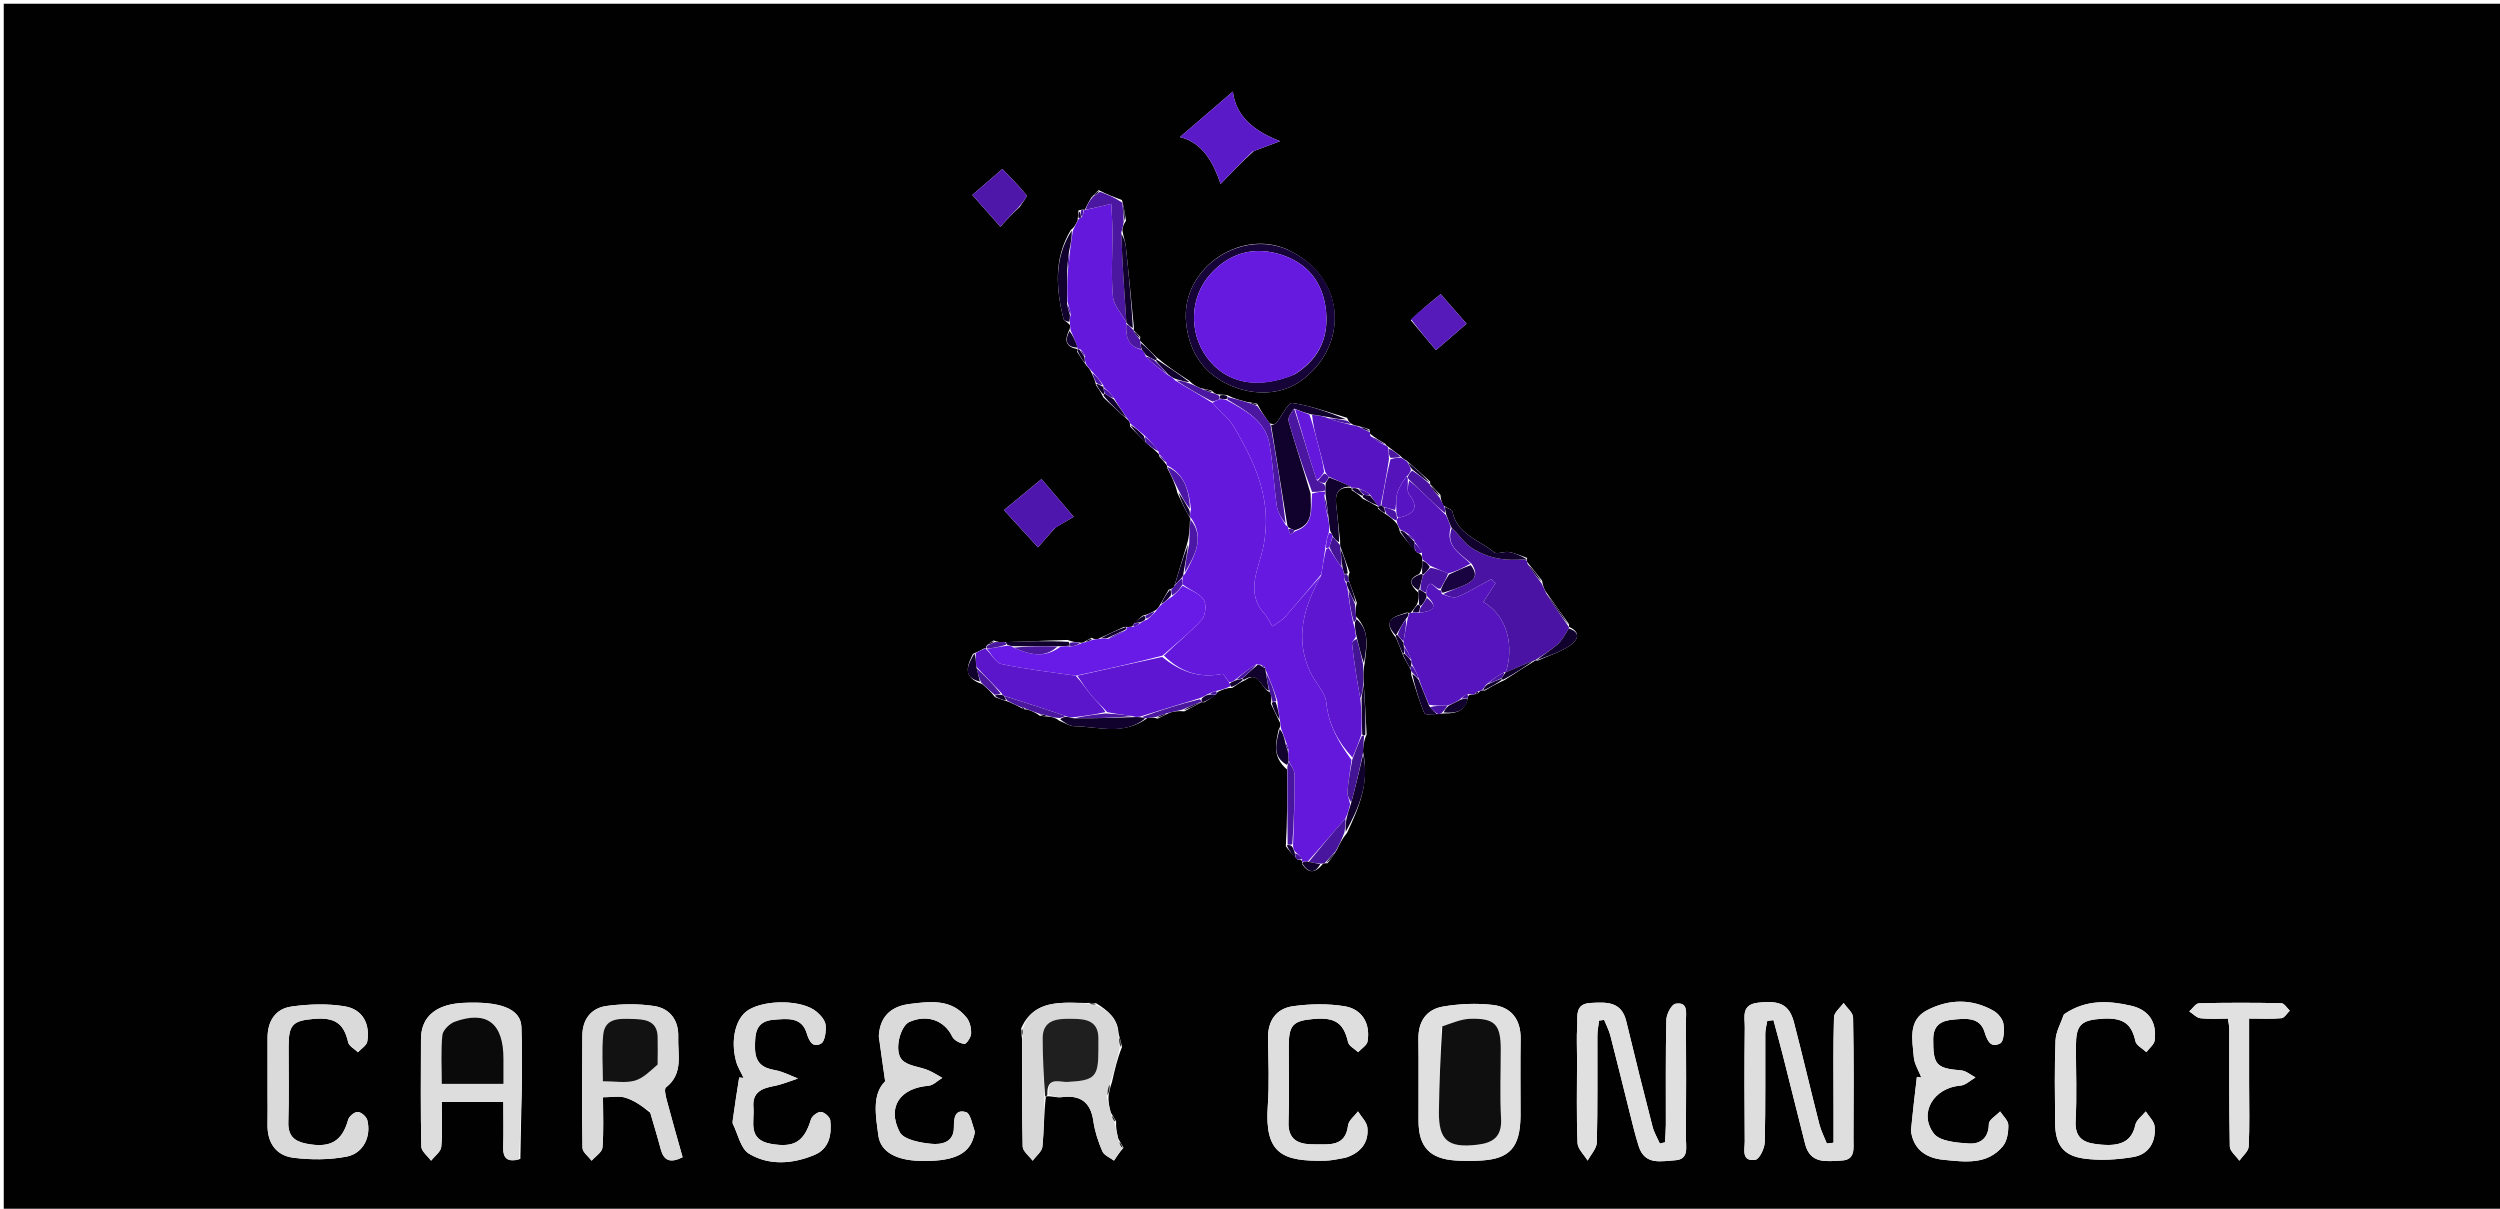 <svg version="1.1" id="Layer_1" xmlns="http://www.w3.org/2000/svg" xmlns:xlink="http://www.w3.org/1999/xlink" x="0px" y="0px"
	 width="100%" viewBox="0 0 666 322" enable-background="new 0 0 666 322" xml:space="preserve">
<path fill="#010101" opacity="1" stroke="none" 
	d="
M396,323 
	C264,323 132.5,323 1,323 
	C1,215.667 1,108.333 1,1 
	C223,1 445,1 667,1 
	C667,108.333 667,215.666 667,323 
	C576.833,323 486.667,323 396,323 
M287.309,56.041 
	C287.241,56.708 287.173,57.376 287.08,58.693 
	C286.653,59.625 286.226,60.557 285.262,61.267 
	C280.72,68.825 281.316,76.828 283.298,84.919 
	C283.413,85.389 284.273,85.676 285.054,86.646 
	C285.096,87.078 285.139,87.51 284.615,88.378 
	C283.483,90.937 284.217,92.508 286.994,92.986 
	C286.994,92.986 287.037,92.95 286.945,93.701 
	C287.635,94.8 288.325,95.9 289.437,97.371 
	C289.948,97.919 290.458,98.466 290.94,99.651 
	C291.304,100.416 291.669,101.181 291.998,102.638 
	C292.609,103.481 293.22,104.323 293.939,105.869 
	C296.052,107.864 298.164,109.859 300.669,112.063 
	C300.904,112.266 301.047,112.52 301.027,113.583 
	C302.408,115.024 303.789,116.465 305.669,118.272 
	C306.624,119.045 307.579,119.818 308.615,120.881 
	C308.615,120.881 308.852,121.068 308.896,121.719 
	C309.484,122.312 310.072,122.904 310.725,123.804 
	C310.725,123.804 310.955,124.017 310.978,124.721 
	C312.043,126.8 313.108,128.88 313.663,131.359 
	C314.705,133.605 315.747,135.851 317.007,137.983 
	C317.007,137.983 317.235,137.892 316.993,138.75 
	C316.931,140.813 316.868,142.877 316.147,145.163 
	C315.077,148.734 314.008,152.305 312.779,156.352 
	C312.542,156.58 312.305,156.808 311.347,157.091 
	C310.572,158.408 309.796,159.724 308.809,161.532 
	C308.509,161.972 308.208,162.413 307.286,162.877 
	C306.555,163.268 305.824,163.66 304.385,164.029 
	C303.588,164.684 302.79,165.339 301.878,166.439 
	C301.878,166.439 301.857,166.898 301.31,166.965 
	C300.947,167.016 300.584,167.067 299.412,167.008 
	C297.271,167.99 295.13,168.971 292.399,170.258 
	C291.963,170.318 291.527,170.377 290.85,169.902 
	C290.222,170.224 289.595,170.546 288.563,171.141 
	C288.563,171.141 288.129,171.364 287.385,171.097 
	C286.596,171.072 285.807,171.047 284.387,170.481 
	C278.92,170.666 273.454,170.85 267.246,171.083 
	C266.502,171.068 265.758,171.053 264.69,170.625 
	C264.086,170.983 263.483,171.342 262.716,172.158 
	C262.716,172.158 262.694,172.643 262.696,172.767 
	C262.696,172.767 262.82,172.775 262.175,172.729 
	C261.427,173.147 260.679,173.565 259.205,174.168 
	C257.71,177.283 256.226,180.397 261.668,182.247 
	C262.766,183.186 263.865,184.126 265.052,185.695 
	C266.056,186.077 267.059,186.46 268.752,186.984 
	C269.826,187.453 270.899,187.922 272.26,188.703 
	C272.494,188.884 272.76,188.974 273.739,189.033 
	C274.807,189.409 275.874,189.785 277.052,190.696 
	C277.711,190.763 278.369,190.83 279.761,190.949 
	C280.482,191.088 281.203,191.228 282.225,192.018 
	C283.575,192.526 284.919,193.45 286.276,193.47 
	C292.608,193.562 299.24,196.05 305.775,191.214 
	C306.513,191.139 307.251,191.064 308.4,191.444 
	C309.286,191.016 310.172,190.589 311.663,189.829 
	C312.776,189.567 313.89,189.305 315.499,189.507 
	C317.021,188.709 318.542,187.912 320.077,187.044 
	C320.077,187.044 320.136,187.084 320.842,187.088 
	C321.917,186.441 322.992,185.794 324.169,184.754 
	C324.169,184.754 324.133,184.349 324.785,184.143 
	C325.821,183.683 326.858,183.223 328.247,183.266 
	C329.229,182.574 330.212,181.882 331.896,181.077 
	C335.593,178.55 335.769,183.507 338.449,184.487 
	C338.633,185.323 338.816,186.16 338.528,187.443 
	C339.273,188.98 340.017,190.518 341.047,192.645 
	C341.107,193.074 341.167,193.503 340.612,194.459 
	C339.898,197.974 338.838,201.564 342.866,204.993 
	C342.917,211.658 342.968,218.322 342.544,225.448 
	C343.428,226.587 344.313,227.726 345.767,229.017 
	C346.155,229.041 346.543,229.065 346.876,229.342 
	C346.876,229.342 346.788,229.585 346.922,230.243 
	C348.634,232.748 350.353,232.695 352.475,230.057 
	C352.475,230.057 352.9,229.933 353.604,229.986 
	C354.404,228.989 355.203,227.991 356.172,226.342 
	C356.845,224.917 357.518,223.491 358.86,221.856 
	C361.954,215.242 364.932,208.605 363.089,200.15 
	C363.192,198.755 363.294,197.361 364.073,195.673 
	C363.836,191.081 363.6,186.49 363.237,181.086 
	C363.2,179.716 363.163,178.345 363.601,176.351 
	C364.002,172.324 365.044,168.174 361.211,164.157 
	C361.138,163.107 361.066,162.057 361.457,160.547 
	C360.788,158.702 360.12,156.857 359.228,154.36 
	C359.18,153.905 359.132,153.449 359.539,152.482 
	C358.754,150.299 357.968,148.115 357.044,145.501 
	C357.044,145.501 356.963,145.055 357.017,144.174 
	C356.664,140.906 356.33,137.635 355.954,134.369 
	C355.597,131.273 356.713,129.586 359.992,129.971 
	C359.992,129.971 360.052,129.926 360.112,130.6 
	C361.017,131.132 361.922,131.664 363.046,132.863 
	C364.399,133.542 365.752,134.22 366.99,134.938 
	C366.99,134.938 367.09,134.869 367.109,135.537 
	C367.758,136.015 368.408,136.492 369.586,137.261 
	C370.399,137.826 371.211,138.392 372.128,139.528 
	C372.412,140.034 372.696,140.539 372.968,141.775 
	C374.307,143.52 375.646,145.265 377.562,147.205 
	C377.946,147.329 378.331,147.454 378.731,148.08 
	C378.81,148.406 378.89,148.731 378.948,149.808 
	C378.881,150.799 378.814,151.791 378.067,152.922 
	C375.222,154.154 375.351,155.595 377.898,157.949 
	C377.942,158.975 377.986,160.001 377.392,161.15 
	C376.94,161.8 376.487,162.45 375.784,163.274 
	C375.784,163.274 375.481,163.305 374.693,163.195 
	C371.758,164.24 367.826,164.799 371.888,169.918 
	C372.507,171.35 373.125,172.781 373.874,174.87 
	C374.472,175.938 375.069,177.006 375.889,178.522 
	C375.923,178.685 375.957,178.849 375.955,179.824 
	C377.07,183.231 378.036,186.703 379.444,189.985 
	C379.687,190.552 381.806,190.313 383.544,190.184 
	C383.72,190.137 383.897,190.09 384.856,190.054 
	C387.794,190.079 390.383,189.566 391.099,185.611 
	C391.099,185.611 391.079,185.162 391.683,185.109 
	C392.082,185.053 392.482,184.997 393.344,184.879 
	C393.653,184.767 393.878,184.563 394.383,184.009 
	C394.383,184.009 394.811,183.883 395.559,183.968 
	C397.104,183.044 398.65,182.119 400.935,181.1 
	C403.599,179.37 406.264,177.639 409.006,175.966 
	C409.006,175.966 408.925,175.922 409.687,175.97 
	C412.511,174.705 415.54,173.753 418.09,172.073 
	C420.008,170.81 421.578,168.601 417.982,166.993 
	C417.982,166.993 417.947,167.054 417.982,166.299 
	C416.017,163.52 414.053,160.741 411.718,157.509 
	C411.372,156.817 411.027,156.125 410.804,154.672 
	C409.542,153.112 408.279,151.552 406.829,149.703 
	C406.829,149.703 406.756,149.367 406.815,148.635 
	C405.23,148.091 403.68,147.351 402.05,147.064 
	C400.722,146.831 398.783,147.758 398.005,147.106 
	C394.048,143.791 388.127,142.401 386.913,136.227 
	C386.813,135.719 385.622,135.425 384.494,134.649 
	C384.161,133.949 383.828,133.248 383.716,131.811 
	C382.794,130.887 381.871,129.963 380.995,128.997 
	C380.995,128.997 380.957,129.045 380.996,128.303 
	C379.032,126.522 377.067,124.74 374.64,122.647 
	C374.149,122.403 373.657,122.159 372.927,121.326 
	C371.937,120.603 370.947,119.88 369.689,118.898 
	C369.689,118.898 369.325,118.817 369.019,118.209 
	C367.688,117.454 366.358,116.699 364.991,115.54 
	C364.991,115.54 364.929,115.139 364.83,114.401 
	C364.005,114.114 363.179,113.828 361.741,113.47 
	C361.138,113.377 360.536,113.284 359.748,112.714 
	C359.496,112.484 359.245,112.254 358.863,111.314 
	C354.013,109.892 349.22,108.068 344.268,107.351 
	C343.132,107.186 341.475,110.853 339.985,112.698 
	C339.716,113.031 339.09,113.076 338.221,112.774 
	C337.119,111.232 336.017,109.689 334.905,107.557 
	C334.256,107.426 333.607,107.295 332.191,107.071 
	C330.45,106.636 328.71,106.2 326.893,105.24 
	C326.247,105.196 325.601,105.152 324.319,105.047 
	C323.908,104.938 323.497,104.829 322.847,104.097 
	C322.057,103.888 321.268,103.679 319.834,103.404 
	C318.86,102.987 317.886,102.57 316.853,101.454 
	C313.969,99.576 311.084,97.697 308.054,95.136 
	C306.672,93.77 305.29,92.404 303.722,90.77 
	C303.722,90.77 303.658,90.449 303.777,89.757 
	C303.209,89.157 302.64,88.558 302.034,87.98 
	C302.034,87.98 302.046,87.932 302.061,87.113 
	C301.359,79.962 300.685,72.808 299.927,65.663 
	C299.795,64.418 299.305,63.211 298.991,61.255 
	C299.113,60.535 299.236,59.815 299.961,58.823 
	C299.737,57.189 299.513,55.554 298.89,53.3 
	C296.936,52.566 294.981,51.831 292.674,50.654 
	C292.147,51.154 291.619,51.655 290.71,52.669 
	C290.088,53.736 289.467,54.803 289.003,55.932 
	C289.003,55.932 288.858,55.843 288.355,55.83 
	C288.191,55.865 288.026,55.901 287.309,56.041 
M297.9,303.314 
	C297.565,301.885 297.231,300.456 297.338,298.736 
	C296.982,298.142 296.626,297.548 295.899,296.317 
	C295.533,294.896 295.167,293.475 295.355,291.593 
	C295.54,290.667 295.725,289.741 296.251,288.166 
	C296.939,285.127 297.627,282.088 298.897,278.914 
	C298.681,277.929 298.464,276.944 297.97,275.254 
	C297.768,271.353 295.264,269.281 291.965,267.239 
	C291.301,267.195 290.638,267.152 289.072,267.192 
	C287.24,267.17 285.405,267.075 283.576,267.142 
	C278.631,267.323 274.319,268.598 272.009,274.048 
	C272.042,274.708 272.075,275.367 272.291,276.945 
	C272.3,286.437 272.206,295.932 272.443,305.419 
	C272.475,306.704 274.168,307.947 275.092,309.21 
	C276.002,307.965 277.568,306.786 277.701,305.462 
	C278.149,301.017 278.087,296.52 278.628,292.121 
	C278.628,292.121 279.023,291.989 279.828,292.081 
	C280.811,292.161 281.817,292.417 282.772,292.29 
	C287.74,291.63 290.542,293.517 291.276,298.676 
	C291.666,301.419 292.565,304.152 293.663,306.704 
	C294.125,307.778 295.696,308.376 296.763,309.189 
	C297.457,308.14 298.152,307.09 299.304,305.758 
	C298.958,305.157 298.613,304.556 297.9,303.314 
M488.46,295.462 
	C488.46,298.448 488.46,301.435 488.46,304.421 
	C487.864,304.491 487.268,304.561 486.671,304.631 
	C485.995,302.924 485.124,301.267 484.674,299.502 
	C482.372,290.477 480.258,281.403 477.916,272.388 
	C476.669,267.589 474.089,266.413 468.225,267.138 
	C463.799,267.685 464.84,271.04 464.81,273.63 
	C464.693,283.782 464.715,293.936 464.8,304.089 
	C464.817,306.179 463.814,309.501 467.62,308.97 
	C468.69,308.82 470.085,305.952 470.126,304.302 
	C470.365,294.653 470.228,284.996 470.272,275.343 
	C470.277,274.216 470.618,273.091 470.803,271.964 
	C471.353,271.9 471.904,271.836 472.454,271.771 
	C473.278,274.847 474.136,277.913 474.918,280.999 
	C476.923,288.902 478.895,296.813 480.878,304.721 
	C482.258,310.227 486.688,309.335 490.582,309.169 
	C494.335,309.009 493.744,305.913 493.758,303.53 
	C493.819,292.712 493.869,281.891 493.66,271.076 
	C493.634,269.764 492.015,268.483 491.134,267.188 
	C490.242,268.459 488.617,269.707 488.577,271.003 
	C488.336,278.819 488.459,286.646 488.46,295.462 
M420.124,282.511 
	C420.123,289.835 419.958,297.165 420.25,304.477 
	C420.314,306.081 422.006,307.619 422.948,309.187 
	C423.803,307.565 425.358,305.961 425.399,304.319 
	C425.637,294.837 425.5,285.346 425.541,275.859 
	C425.547,274.535 425.836,273.212 425.994,271.889 
	C426.444,271.822 426.894,271.756 427.344,271.689 
	C427.909,273.095 428.634,274.459 429.011,275.913 
	C430.723,282.516 432.321,289.148 433.991,295.762 
	C434.806,298.987 435.556,302.237 436.568,305.401 
	C438.207,310.522 442.613,309.304 446.243,309.096 
	C449.996,308.881 449.115,305.615 449.131,303.288 
	C449.206,292.802 449.187,282.316 449.138,271.83 
	C449.129,269.803 449.793,266.818 446.354,267.402 
	C445.295,267.581 443.957,270.153 443.92,271.658 
	C443.692,280.973 443.81,290.297 443.785,299.618 
	C443.781,301.182 443.639,302.745 443.561,304.309 
	C443.104,304.422 442.646,304.536 442.189,304.65 
	C441.526,303.15 440.64,301.708 440.237,300.141 
	C437.833,290.798 435.479,281.441 433.233,272.06 
	C431.936,266.643 427.83,266.993 423.771,267.188 
	C419.333,267.403 420.358,270.925 420.167,273.532 
	C419.973,276.181 420.124,278.855 420.124,282.511 
M138.623,308.722 
	C138.781,296.998 139.349,285.258 138.901,273.557 
	C138.711,268.598 132.976,266.699 123.398,267.169 
	C116.886,267.489 113.016,270.225 112.28,275.054 
	C112.18,275.708 112.147,276.378 112.146,277.042 
	C112.131,286.513 112.027,295.988 112.242,305.454 
	C112.271,306.725 113.931,307.958 114.835,309.208 
	C115.783,307.989 117.429,306.835 117.55,305.54 
	C117.912,301.64 117.68,297.684 117.68,293.557 
	C123.412,293.557 128.484,293.557 134.091,293.557 
	C134.091,297.76 134.181,301.711 134.061,305.656 
	C133.973,308.535 135.118,309.685 138.623,308.722 
M173.231,296.45 
	C174.158,299.645 175.152,302.822 175.992,306.04 
	C176.822,309.223 178.542,309.936 181.844,308.289 
	C180.415,303.188 178.991,298.262 177.679,293.305 
	C177.364,292.115 176.867,290.107 177.399,289.694 
	C182.142,286.02 180.517,280.904 180.68,276.253 
	C180.836,271.833 178.492,268.639 174.242,268.006 
	C170.063,267.382 165.648,267.399 161.465,268.01 
	C157.454,268.596 155.169,271.602 155.141,275.836 
	C155.075,285.821 155.001,295.807 155.176,305.788 
	C155.196,306.944 156.763,308.072 157.613,309.213 
	C158.62,308.046 160.397,306.94 160.496,305.701 
	C160.85,301.261 160.635,296.777 160.635,292.314 
	C162.976,292.314 164.92,291.902 166.581,292.414 
	C168.843,293.11 170.889,294.511 173.231,296.45 
M405.065,297.177 
	C405.065,290.368 404.984,283.558 405.09,276.751 
	C405.171,271.567 402.576,268.292 397.713,267.719 
	C393.352,267.204 388.773,267.41 384.435,268.147 
	C380.015,268.897 377.798,272.091 377.867,276.799 
	C377.975,284.104 377.861,291.412 377.9,298.719 
	C377.937,305.545 380.927,308.714 387.789,309.155 
	C390.104,309.304 392.445,309.303 394.76,309.152 
	C402.188,308.665 404.94,305.658 405.065,297.177 
M509.1,301.437 
	C509.793,306.472 513.392,308.549 517.772,308.97 
	C523.344,309.505 529.353,310.437 533.566,305.338 
	C534.701,303.964 535.051,301.608 535.013,299.718 
	C534.989,298.495 533.604,297.3 532.829,296.092 
	C531.777,297.203 529.844,298.303 529.832,299.426 
	C529.788,303.227 527.517,304.824 524.52,304.633 
	C521.278,304.426 516.763,304.068 515.172,301.976 
	C510.997,296.484 515.2,289.749 522.24,289.213 
	C523.631,289.108 524.93,287.786 526.271,287.026 
	C524.998,286.375 523.762,285.257 522.445,285.152 
	C515.75,284.614 514.982,283.613 515.007,276.857 
	C515.022,272.964 517.279,271.908 520.277,271.628 
	C523.553,271.323 527.434,270.842 528.682,274.914 
	C529.468,277.477 530.433,279.249 532.864,277.941 
	C533.844,277.413 533.984,274.479 533.719,272.761 
	C533.522,271.483 532.299,269.979 531.117,269.302 
	C525.327,265.985 519.207,266.133 513.443,269.088 
	C508.198,271.777 509.46,277.029 509.833,281.583 
	C509.986,283.45 511.148,285.234 511.851,287.056 
	C511.455,286.998 511.058,286.941 510.662,286.883 
	C510.118,291.472 509.574,296.061 509.1,301.437 
M234.101,276.114 
	C234.621,279.76 235.141,283.406 235.806,288.063 
	C232.264,291.547 233.275,297.165 234.002,302.523 
	C234.586,306.827 238.691,309.061 244.901,309.251 
	C253.577,309.517 257.968,307.667 259.31,303.149 
	C259.498,302.517 259.799,301.752 259.606,301.203 
	C258.988,299.448 258.5,296.613 257.353,296.278 
	C254.302,295.386 254.114,297.997 254.119,300.316 
	C254.129,304.392 250.768,304.955 248.178,304.722 
	C245.182,304.452 240.719,303.614 239.677,301.59 
	C236.214,294.858 239.815,289.856 247.353,289.244 
	C248.625,289.14 249.802,287.873 251.023,287.144 
	C249.756,286.45 248.54,285.635 247.213,285.09 
	C244.883,284.135 241.797,283.98 240.28,282.335 
	C238.074,279.945 239.834,273.319 242.245,272.246 
	C246.999,270.13 251.61,271.837 253.688,276.155 
	C254.165,277.145 255.757,277.969 256.919,278.091 
	C257.451,278.148 258.667,276.341 258.707,275.345 
	C258.762,273.948 258.382,272.226 257.539,271.152 
	C253.521,266.036 247.777,266.779 242.369,267.454 
	C237.967,268.004 234.496,270.231 234.101,276.114 
M195.129,299.233 
	C196.563,302.026 197.287,306.015 199.573,307.372 
	C204.937,310.558 211.142,310.081 216.898,307.707 
	C220.916,306.05 221.591,302.295 221.192,298.468 
	C221.1,297.587 219.62,296.28 218.709,296.22 
	C217.837,296.161 216.315,297.3 216.042,298.204 
	C214.223,304.224 211.521,305.794 205.428,304.734 
	C199.032,303.621 201.042,298.81 200.712,294.972 
	C200.37,290.986 202.913,289.927 206.192,289.312 
	C208.37,288.904 210.454,287.995 212.58,287.31 
	C210.536,286.545 208.548,285.452 206.435,285.087 
	C202.942,284.484 201.164,282.978 201.136,279.185 
	C201.107,275.362 201.258,272.035 206.124,271.658 
	C209.616,271.388 213.537,270.841 214.869,275.142 
	C215.601,277.509 216.532,279.186 218.714,278.019 
	C219.758,277.461 220.11,274.733 219.943,273.072 
	C219.815,271.797 218.588,270.408 217.494,269.496 
	C213.723,266.349 203.99,266.214 199.375,269.065 
	C196.006,271.146 194.539,276.931 196.087,282.707 
	C196.504,284.261 197.417,285.683 198.102,287.165 
	C197.709,287.125 197.315,287.085 196.921,287.044 
	C196.324,290.811 195.727,294.577 195.129,299.233 
M358.759,308.313 
	C362.518,307.027 364.645,304.383 364.278,300.435 
	C364.137,298.919 362.646,297.529 361.771,296.081 
	C360.85,297.322 359.275,298.487 359.121,299.817 
	C358.454,305.568 354.02,304.828 350.446,304.866 
	C346.722,304.905 343.048,304.3 343.255,298.881 
	C343.51,292.236 343.302,285.574 343.317,278.919 
	C343.331,273.048 344.354,271.927 350.049,271.443 
	C355.757,270.957 357.967,272.6 359.125,277.634 
	C359.363,278.672 360.881,279.415 361.809,280.293 
	C362.677,279.348 364.13,278.502 364.313,277.438 
	C365.113,272.77 362.923,268.854 358.245,268.078 
	C353.765,267.336 348.999,267.429 344.482,268.052 
	C340.026,268.667 337.728,271.866 337.801,276.597 
	C337.893,282.585 338.168,288.6 337.743,294.56 
	C336.827,307.381 341.633,309.479 353.11,309.203 
	C354.754,309.163 356.391,308.795 358.759,308.313 
M549.759,270.302 
	C549.002,272.598 547.683,274.872 547.591,277.194 
	C547.302,284.507 547.423,291.838 547.485,299.162 
	C547.532,304.794 549.512,307.808 555.013,308.611 
	C559.343,309.242 563.952,308.953 568.295,308.226 
	C572.414,307.535 574.39,304.223 573.992,300.078 
	C573.858,298.684 572.454,297.413 571.631,296.086 
	C570.67,297.275 569.146,298.34 568.855,299.674 
	C567.981,303.691 565.432,305.436 559.836,304.948 
	C556.003,304.614 552.65,303.935 552.942,298.594 
	C553.305,291.955 553.016,285.282 553.029,278.624 
	C553.04,273.068 554.335,271.74 560.016,271.385 
	C565.624,271.034 567.847,272.707 568.877,277.384 
	C569.125,278.511 570.785,279.327 571.795,280.286 
	C572.562,279.248 573.863,278.276 574.004,277.159 
	C574.611,272.328 572.494,269.021 567.666,267.919 
	C561.764,266.573 555.782,266.197 549.759,270.302 
M71.276,291.474 
	C71.277,294.137 71.33,296.801 71.268,299.463 
	C71.154,304.335 73.456,307.819 78.154,308.418 
	C82.822,309.014 87.767,309.002 92.37,308.112 
	C96.816,307.253 98.969,302.692 97.835,298.369 
	C97.591,297.442 96.191,296.248 95.297,296.225 
	C94.436,296.204 93,297.389 92.747,298.302 
	C91.134,304.125 87.926,305.952 81.528,304.661 
	C78.237,303.998 76.696,302.457 76.809,298.901 
	C77.021,292.25 76.859,285.588 76.877,278.931 
	C76.892,273.02 77.891,271.917 83.571,271.436 
	C89.277,270.952 91.605,272.658 92.743,277.646 
	C92.979,278.681 94.453,279.433 95.356,280.315 
	C96.219,279.371 97.668,278.524 97.843,277.466 
	C98.633,272.702 96.573,268.873 91.835,268.088 
	C87.207,267.321 82.272,267.489 77.602,268.155 
	C73.327,268.766 71.266,272.096 71.277,276.504 
	C71.289,281.164 71.278,285.824 71.276,291.474 
M599.16,288.5 
	C599.16,282.934 599.16,277.367 599.16,271.34 
	C602.544,271.34 605.188,271.501 607.791,271.244 
	C608.585,271.165 609.264,269.937 609.996,269.236 
	C609.25,268.546 608.515,267.271 607.754,267.256 
	C600.448,267.108 593.135,267.095 585.83,267.275 
	C584.944,267.297 584.092,268.685 583.225,269.439 
	C584.22,270.076 585.166,271.141 586.22,271.263 
	C588.615,271.538 591.063,271.35 593.523,271.35 
	C593.714,272.732 593.878,273.368 593.88,274.005 
	C593.901,284.471 593.81,294.939 594.023,305.401 
	C594.049,306.687 595.678,307.94 596.564,309.208 
	C597.43,307.955 598.973,306.738 599.043,305.442 
	C599.326,300.141 599.16,294.816 599.16,288.5 
M334.054,40.216 
	C336,39.488 337.946,38.759 341.004,37.615 
	C333.763,34.804 329.198,30.786 328.437,24.389 
	C323.625,28.527 319.062,32.452 314.347,36.508 
	C320.509,38.046 323.269,43.441 325.166,48.982 
	C328.192,45.845 330.772,43.171 334.054,40.216 
M344.194,67.109 
	C331.742,60.106 314.447,70.942 315.973,85.961 
	C316.799,94.094 320.896,99.769 328.054,102.802 
	C334.218,105.414 341.34,105.246 346.638,101.409 
	C359.064,92.408 358.786,74.802 344.194,67.109 
M281.175,140.533 
	C282.938,139.495 284.701,138.456 286.021,137.678 
	C282.836,133.936 279.96,130.557 277.465,127.625 
	C274.168,130.349 270.637,133.266 267.458,135.893 
	C270.301,139.001 273.327,142.309 276.528,145.809 
	C277.702,144.443 279.172,142.733 281.175,140.533 
M375.85,85.315 
	C378.124,88.021 380.397,90.726 382.542,93.279 
	C385.435,90.782 388.135,88.452 390.694,86.244 
	C388.377,83.598 385.948,80.823 383.802,78.372 
	C381.194,80.464 378.543,82.59 375.85,85.315 
M271.686,55.102 
	C272.321,54.044 273.739,52.372 273.468,52.027 
	C271.501,49.525 269.194,47.291 267.038,45.018 
	C264.343,47.346 261.589,49.724 259.017,51.946 
	C261.45,54.689 263.804,57.344 266.505,60.388 
	C268.01,58.714 269.518,57.037 271.686,55.102 
z"/>
<path fill="#6318DB" opacity="1" stroke="none" 
	d="
M308.852,121.068 
	C308.852,121.068 308.615,120.881 308.682,120.363 
	C307.489,118.569 306.229,117.293 304.713,115.834 
	C303.337,114.709 302.218,113.767 301.099,112.825 
	C301.047,112.52 300.904,112.266 300.424,111.627 
	C299.02,109.59 297.86,107.99 296.749,106.026 
	C295.847,104.791 294.896,103.92 293.948,103.039 
	C293.952,103.03 293.941,103.048 293.96,102.686 
	C292.976,101.221 291.973,100.117 290.969,99.014 
	C290.458,98.466 289.948,97.919 289.251,96.854 
	C289.003,95.9 288.942,95.462 289.099,94.854 
	C288.849,94.139 288.381,93.594 287.698,92.993 
	C287.482,92.936 287.037,92.95 287.037,92.95 
	C287.037,92.95 286.994,92.986 287.065,92.622 
	C286.485,90.82 285.833,89.381 285.182,87.942 
	C285.139,87.51 285.096,87.078 285.025,86.015 
	C285.011,84.921 285.027,84.457 285.258,83.797 
	C285.134,82.684 284.795,81.767 284.374,80.418 
	C284.295,77.335 284.299,74.684 284.51,71.798 
	C284.836,70.044 284.955,68.526 285.077,66.61 
	C285.32,64.639 285.559,63.064 285.798,61.49 
	C286.226,60.557 286.653,59.625 287.31,58.39 
	C287.54,58.088 287.965,57.987 288.229,57.81 
	C288.614,57.037 288.736,56.44 288.858,55.843 
	C288.858,55.843 289.003,55.932 289.308,55.898 
	C291.76,55.342 293.907,54.819 296.054,54.297 
	C296.16,56.758 296.345,59.219 296.357,61.68 
	C296.383,67.446 295.96,73.245 296.477,78.962 
	C296.694,81.372 298.823,83.609 300.069,85.932 
	C300.054,85.939 300.074,85.938 300.03,86.336 
	C299.916,89.72 300.444,92.324 304.197,93.17 
	C304.71,93.762 305.007,94.199 305.257,95.007 
	C307.165,96.898 309.121,98.419 311.331,100.044 
	C312.058,100.431 312.53,100.713 313.051,101.342 
	C316.399,103.455 319.698,105.219 323.008,107.357 
	C324.879,109.604 327.204,111.198 328.515,113.397 
	C334.497,123.431 339.188,133.62 336.452,146.111 
	C335.252,151.589 331.689,157.855 336.868,163.516 
	C337.743,164.472 338.276,165.741 338.967,166.866 
	C340.097,166.045 341.42,165.393 342.324,164.372 
	C345.623,160.647 348.782,156.798 351.948,153.356 
	C347.282,161.765 344.871,170.093 349.075,179.087 
	C350.373,181.864 353.045,184.365 353.33,187.171 
	C353.929,193.052 356.493,197.678 360.048,202.449 
	C359.658,205.554 359.175,208.225 358.967,210.917 
	C358.89,211.913 359.458,212.959 359.674,214.267 
	C359.326,215.664 359.037,216.777 358.429,217.996 
	C354.961,221.934 351.812,225.767 348.35,229.539 
	C347.621,229.513 347.204,229.549 346.788,229.585 
	C346.788,229.585 346.876,229.342 346.892,228.892 
	C346.28,227.955 345.653,227.467 344.896,226.743 
	C344.613,226.177 344.463,225.848 344.474,225.043 
	C344.733,218.446 344.91,212.325 344.855,206.207 
	C344.845,205.1 343.886,204.003 343.285,202.543 
	C343.159,201.454 343.113,200.723 343.261,199.844 
	C343.182,199.067 342.91,198.439 342.524,197.477 
	C342.016,196.073 341.622,195.003 341.227,193.933 
	C341.167,193.503 341.107,193.074 340.999,191.99 
	C340.664,189.889 340.378,188.443 340.303,186.756 
	C339.458,183.965 338.401,181.413 337.251,178.637 
	C337.158,178.413 337.032,177.943 336.937,177.705 
	C336.541,177.327 336.241,177.187 335.71,177.071 
	C335.48,177.094 335.018,177.128 334.822,176.891 
	C332.761,178.119 330.896,179.584 328.82,181.268 
	C328.238,181.643 327.868,181.8 327.367,181.681 
	C326.675,180.748 325.982,179.449 325.57,179.532 
	C319.54,180.752 314.452,178.993 310.061,174.649 
	C313.523,171.274 317.141,168.44 320.166,165.072 
	C321.175,163.949 321.468,160.904 320.656,159.728 
	C319.475,158.019 316.995,157.209 315.064,155.676 
	C315.037,154.885 315.014,154.434 315.037,153.749 
	C315.082,153.515 315.3,153.092 315.627,152.97 
	C318.243,148.023 321.062,143.242 317.235,137.892 
	C317.235,137.892 317.007,137.983 317.014,137.704 
	C317.028,136.951 317.035,136.477 317.276,135.763 
	C316.768,130.866 315.68,126.406 310.955,124.017 
	C310.955,124.017 310.725,123.804 310.751,123.288 
	C310.135,122.204 309.493,121.636 308.852,121.068 
z"/>
<path fill="#DEDEDE" opacity="1" stroke="none" 
	d="
M488.46,294.965 
	C488.459,286.646 488.336,278.819 488.577,271.003 
	C488.617,269.707 490.242,268.459 491.134,267.188 
	C492.015,268.483 493.634,269.764 493.66,271.076 
	C493.869,281.891 493.819,292.712 493.758,303.53 
	C493.744,305.913 494.335,309.009 490.582,309.169 
	C486.688,309.335 482.258,310.227 480.878,304.721 
	C478.895,296.813 476.923,288.902 474.918,280.999 
	C474.136,277.913 473.278,274.847 472.454,271.771 
	C471.904,271.836 471.353,271.9 470.803,271.964 
	C470.618,273.091 470.277,274.216 470.272,275.343 
	C470.228,284.996 470.365,294.653 470.126,304.302 
	C470.085,305.952 468.69,308.82 467.62,308.97 
	C463.814,309.501 464.817,306.179 464.8,304.089 
	C464.715,293.936 464.693,283.782 464.81,273.63 
	C464.84,271.04 463.799,267.685 468.225,267.138 
	C474.089,266.413 476.669,267.589 477.916,272.388 
	C480.258,281.403 482.372,290.477 484.674,299.502 
	C485.124,301.267 485.995,302.924 486.671,304.631 
	C487.268,304.561 487.864,304.491 488.46,304.421 
	C488.46,301.435 488.46,298.448 488.46,294.965 
z"/>
<path fill="#E0E0E0" opacity="1" stroke="none" 
	d="
M420.124,282.015 
	C420.124,278.855 419.973,276.181 420.167,273.532 
	C420.358,270.925 419.333,267.403 423.771,267.188 
	C427.83,266.993 431.936,266.643 433.233,272.06 
	C435.479,281.441 437.833,290.798 440.237,300.141 
	C440.64,301.708 441.526,303.15 442.189,304.65 
	C442.646,304.536 443.104,304.422 443.561,304.309 
	C443.639,302.745 443.781,301.182 443.785,299.618 
	C443.81,290.297 443.692,280.973 443.92,271.658 
	C443.957,270.153 445.295,267.581 446.354,267.402 
	C449.793,266.818 449.129,269.803 449.138,271.83 
	C449.187,282.316 449.206,292.802 449.131,303.288 
	C449.115,305.615 449.996,308.881 446.243,309.096 
	C442.613,309.304 438.207,310.522 436.568,305.401 
	C435.556,302.237 434.806,298.987 433.991,295.762 
	C432.321,289.148 430.723,282.516 429.011,275.913 
	C428.634,274.459 427.909,273.095 427.344,271.689 
	C426.894,271.756 426.444,271.822 425.994,271.889 
	C425.836,273.212 425.547,274.535 425.541,275.859 
	C425.5,285.346 425.637,294.837 425.399,304.319 
	C425.358,305.961 423.803,307.565 422.948,309.187 
	C422.006,307.619 420.314,306.081 420.25,304.477 
	C419.958,297.165 420.123,289.835 420.124,282.015 
z"/>
<path fill="#DDDDDD" opacity="1" stroke="none" 
	d="
M138.29,308.888 
	C135.118,309.685 133.973,308.535 134.061,305.656 
	C134.181,301.711 134.091,297.76 134.091,293.557 
	C128.484,293.557 123.412,293.557 117.68,293.557 
	C117.68,297.684 117.912,301.64 117.55,305.54 
	C117.429,306.835 115.783,307.989 114.835,309.208 
	C113.931,307.958 112.271,306.725 112.242,305.454 
	C112.027,295.988 112.131,286.513 112.146,277.042 
	C112.147,276.378 112.18,275.708 112.28,275.054 
	C113.016,270.225 116.886,267.489 123.398,267.169 
	C132.976,266.699 138.711,268.598 138.901,273.557 
	C139.349,285.258 138.781,296.998 138.29,308.888 
M134.123,281.551 
	C134.13,272.5 129.633,269.145 121.164,272.177 
	C119.759,272.68 117.98,274.438 117.845,275.765 
	C117.417,279.975 117.687,284.255 117.687,288.735 
	C123.397,288.735 128.564,288.735 134.124,288.735 
	C134.124,286.413 134.124,284.457 134.123,281.551 
z"/>
<path fill="#5614BF" opacity="1" stroke="none" 
	d="
M375.481,163.305 
	C375.481,163.305 375.784,163.274 376.238,163.209 
	C377.13,163.103 377.568,163.062 378.218,163.24 
	C381.27,162.852 383.562,162.027 380.115,158.772 
	C380.004,158.586 379.902,158.166 379.945,157.83 
	C380.704,152.842 382.533,157.653 383.822,157.258 
	C383.92,157.462 384.06,157.892 384.113,158.244 
	C385.558,158.759 387.174,159.455 388.297,158.981 
	C391.383,157.68 394.262,155.888 397.223,154.29 
	C397.619,154.633 398.015,154.975 398.411,155.318 
	C397.318,157.024 396.225,158.73 395.165,160.384 
	C402.061,164.354 403.253,172.931 401.118,179.106 
	C401.111,179.089 401.095,179.096 400.704,179.061 
	C398.903,180.069 397.491,181.114 395.92,182.376 
	C395.444,183.024 395.128,183.453 394.811,183.883 
	C394.811,183.883 394.383,184.009 393.957,184.128 
	C393.198,184.37 392.982,184.601 392.881,184.94 
	C392.482,184.997 392.082,185.053 391.204,184.903 
	C390.176,185.182 389.626,185.667 388.869,186.376 
	C387.757,187.058 386.852,187.515 385.527,187.97 
	C383.702,187.991 382.296,188.015 380.707,187.75 
	C379.66,185.347 378.796,183.232 377.963,180.744 
	C377.388,179.237 376.78,178.103 376.08,176.766 
	C375.987,176.563 375.93,176.118 375.964,175.742 
	C375.363,174.238 374.729,173.11 374.007,171.8 
	C373.919,171.618 373.866,171.217 373.912,170.809 
	C374.29,168.571 374.622,166.74 375.036,164.639 
	C375.239,164.014 375.36,163.66 375.481,163.305 
z"/>
<path fill="#DADADA" opacity="1" stroke="none" 
	d="
M173.129,296.03 
	C170.889,294.511 168.843,293.11 166.581,292.414 
	C164.92,291.902 162.976,292.314 160.635,292.314 
	C160.635,296.777 160.85,301.261 160.496,305.701 
	C160.397,306.94 158.62,308.046 157.613,309.213 
	C156.763,308.072 155.196,306.944 155.176,305.788 
	C155.001,295.807 155.075,285.821 155.141,275.836 
	C155.169,271.602 157.454,268.596 161.465,268.01 
	C165.648,267.399 170.063,267.382 174.242,268.006 
	C178.492,268.639 180.836,271.833 180.68,276.253 
	C180.517,280.904 182.142,286.02 177.399,289.694 
	C176.867,290.107 177.364,292.115 177.679,293.305 
	C178.991,298.262 180.415,303.188 181.844,308.289 
	C178.542,309.936 176.822,309.223 175.992,306.04 
	C175.152,302.822 174.158,299.645 173.129,296.03 
M175.216,283.135 
	C175.214,280.818 175.268,278.5 175.2,276.185 
	C175.066,271.627 171.37,271.529 168.399,271.451 
	C165.285,271.371 161.157,271.011 160.695,275.647 
	C160.276,279.858 160.606,284.143 160.606,288.049 
	C163.875,288.049 166.644,288.569 169.083,287.895 
	C171.297,287.283 173.152,285.371 175.216,283.135 
z"/>
<path fill="#E0E0E0" opacity="1" stroke="none" 
	d="
M405.065,297.627 
	C404.94,305.658 402.188,308.665 394.76,309.152 
	C392.445,309.303 390.104,309.304 387.789,309.155 
	C380.927,308.714 377.937,305.545 377.9,298.719 
	C377.861,291.412 377.975,284.104 377.867,276.799 
	C377.798,272.091 380.015,268.897 384.435,268.147 
	C388.773,267.41 393.352,267.204 397.713,267.719 
	C402.576,268.292 405.171,271.567 405.09,276.751 
	C404.984,283.558 405.065,290.368 405.065,297.627 
M383.953,273.743 
	C383.736,281.177 383.432,288.61 383.326,296.046 
	C383.216,303.807 385.747,305.871 393.555,304.954 
	C397.819,304.454 400.15,302.774 399.881,297.95 
	C399.54,291.823 399.808,285.663 399.803,279.518 
	C399.798,272.917 398.256,271.215 391.66,271.408 
	C389.261,271.478 386.89,272.519 383.953,273.743 
z"/>
<path fill="#DEDEDE" opacity="1" stroke="none" 
	d="
M509.065,301.043 
	C509.574,296.061 510.118,291.472 510.662,286.883 
	C511.058,286.941 511.455,286.998 511.851,287.056 
	C511.148,285.234 509.986,283.45 509.833,281.583 
	C509.46,277.029 508.198,271.777 513.443,269.088 
	C519.207,266.133 525.327,265.985 531.117,269.302 
	C532.299,269.979 533.522,271.483 533.719,272.761 
	C533.984,274.479 533.844,277.413 532.864,277.941 
	C530.433,279.249 529.468,277.477 528.682,274.914 
	C527.434,270.842 523.553,271.323 520.277,271.628 
	C517.279,271.908 515.022,272.964 515.007,276.857 
	C514.982,283.613 515.75,284.614 522.445,285.152 
	C523.762,285.257 524.998,286.375 526.271,287.026 
	C524.93,287.786 523.631,289.108 522.24,289.213 
	C515.2,289.749 510.997,296.484 515.172,301.976 
	C516.763,304.068 521.278,304.426 524.52,304.633 
	C527.517,304.824 529.788,303.227 529.832,299.426 
	C529.844,298.303 531.777,297.203 532.829,296.092 
	C533.604,297.3 534.989,298.495 535.013,299.718 
	C535.051,301.608 534.701,303.964 533.566,305.338 
	C529.353,310.437 523.344,309.505 517.772,308.97 
	C513.392,308.549 509.793,306.472 509.065,301.043 
z"/>
<path fill="#DADADA" opacity="1" stroke="none" 
	d="
M234.124,275.731 
	C234.496,270.231 237.967,268.004 242.369,267.454 
	C247.777,266.779 253.521,266.036 257.539,271.152 
	C258.382,272.226 258.762,273.948 258.707,275.345 
	C258.667,276.341 257.451,278.148 256.919,278.091 
	C255.757,277.969 254.165,277.145 253.688,276.155 
	C251.61,271.837 246.999,270.13 242.245,272.246 
	C239.834,273.319 238.074,279.945 240.28,282.335 
	C241.797,283.98 244.883,284.135 247.213,285.09 
	C248.54,285.635 249.756,286.45 251.023,287.144 
	C249.802,287.873 248.625,289.14 247.353,289.244 
	C239.815,289.856 236.214,294.858 239.677,301.59 
	C240.719,303.614 245.182,304.452 248.178,304.722 
	C250.768,304.955 254.129,304.392 254.119,300.316 
	C254.114,297.997 254.302,295.386 257.353,296.278 
	C258.5,296.613 258.988,299.448 259.606,301.203 
	C259.799,301.752 259.498,302.517 259.31,303.149 
	C257.968,307.667 253.577,309.517 244.901,309.251 
	C238.691,309.061 234.586,306.827 234.002,302.523 
	C233.275,297.165 232.264,291.547 235.806,288.063 
	C235.141,283.406 234.621,279.76 234.124,275.731 
z"/>
<path fill="#DBDBDB" opacity="1" stroke="none" 
	d="
M195.13,298.788 
	C195.727,294.577 196.324,290.811 196.921,287.044 
	C197.315,287.085 197.709,287.125 198.102,287.165 
	C197.417,285.683 196.504,284.261 196.087,282.707 
	C194.539,276.931 196.006,271.146 199.375,269.065 
	C203.99,266.214 213.723,266.349 217.494,269.496 
	C218.588,270.408 219.815,271.797 219.943,273.072 
	C220.11,274.733 219.758,277.461 218.714,278.019 
	C216.532,279.186 215.601,277.509 214.869,275.142 
	C213.537,270.841 209.616,271.388 206.124,271.658 
	C201.258,272.035 201.107,275.362 201.136,279.185 
	C201.164,282.978 202.942,284.484 206.435,285.087 
	C208.548,285.452 210.536,286.545 212.58,287.31 
	C210.454,287.995 208.37,288.904 206.192,289.312 
	C202.913,289.927 200.37,290.986 200.712,294.972 
	C201.042,298.81 199.032,303.621 205.428,304.734 
	C211.521,305.794 214.223,304.224 216.042,298.204 
	C216.315,297.3 217.837,296.161 218.709,296.22 
	C219.62,296.28 221.1,297.587 221.192,298.468 
	C221.591,302.295 220.916,306.05 216.898,307.707 
	C211.142,310.081 204.937,310.558 199.573,307.372 
	C197.287,306.015 196.563,302.026 195.13,298.788 
z"/>
<path fill="#DEDEDE" opacity="1" stroke="none" 
	d="
M358.395,308.446 
	C356.391,308.795 354.754,309.163 353.11,309.203 
	C341.633,309.479 336.827,307.381 337.743,294.56 
	C338.168,288.6 337.893,282.585 337.801,276.597 
	C337.728,271.866 340.026,268.667 344.482,268.052 
	C348.999,267.429 353.765,267.336 358.245,268.078 
	C362.923,268.854 365.113,272.77 364.313,277.438 
	C364.13,278.502 362.677,279.348 361.809,280.293 
	C360.881,279.415 359.363,278.672 359.125,277.634 
	C357.967,272.6 355.757,270.957 350.049,271.443 
	C344.354,271.927 343.331,273.048 343.317,278.919 
	C343.302,285.574 343.51,292.236 343.255,298.881 
	C343.048,304.3 346.722,304.905 350.446,304.866 
	C354.02,304.828 358.454,305.568 359.121,299.817 
	C359.275,298.487 360.85,297.322 361.771,296.081 
	C362.646,297.529 364.137,298.919 364.278,300.435 
	C364.645,304.383 362.518,307.027 358.395,308.446 
z"/>
<path fill="#E0E0E0" opacity="1" stroke="none" 
	d="
M550.043,270.048 
	C555.782,266.197 561.764,266.573 567.666,267.919 
	C572.494,269.021 574.611,272.328 574.004,277.159 
	C573.863,278.276 572.562,279.248 571.795,280.286 
	C570.785,279.327 569.125,278.511 568.877,277.384 
	C567.847,272.707 565.624,271.034 560.016,271.385 
	C554.335,271.74 553.04,273.068 553.029,278.624 
	C553.016,285.282 553.305,291.955 552.942,298.594 
	C552.65,303.935 556.003,304.614 559.836,304.948 
	C565.432,305.436 567.981,303.691 568.855,299.674 
	C569.146,298.34 570.67,297.275 571.631,296.086 
	C572.454,297.413 573.858,298.684 573.992,300.078 
	C574.39,304.223 572.414,307.535 568.295,308.226 
	C563.952,308.953 559.343,309.242 555.013,308.611 
	C549.512,307.808 547.532,304.794 547.485,299.162 
	C547.423,291.838 547.302,284.507 547.591,277.194 
	C547.683,274.872 549.002,272.598 550.043,270.048 
z"/>
<path fill="#D8D8D8" opacity="1" stroke="none" 
	d="
M272.521,273.931 
	C274.319,268.598 278.631,267.323 283.576,267.142 
	C285.405,267.075 287.24,267.17 289.718,267.364 
	C290.923,267.618 291.481,267.699 292.039,267.78 
	C295.264,269.281 297.768,271.353 297.99,275.986 
	C298.111,277.496 298.213,278.273 298.315,279.049 
	C297.627,282.088 296.939,285.127 295.748,288.544 
	C295.097,289.966 294.949,291.01 294.801,292.054 
	C295.167,293.475 295.533,294.896 296.017,296.922 
	C296.388,298.027 296.642,298.527 296.896,299.028 
	C297.231,300.456 297.565,301.885 298.007,303.916 
	C298.358,305.025 298.603,305.533 298.847,306.041 
	C298.152,307.09 297.457,308.14 296.763,309.189 
	C295.696,308.376 294.125,307.778 293.663,306.704 
	C292.565,304.152 291.666,301.419 291.276,298.676 
	C290.542,293.517 287.74,291.63 282.772,292.29 
	C281.817,292.417 280.811,292.161 279.419,291.618 
	C278.833,286.663 282.293,288.339 284.353,288.23 
	C291.678,287.845 292.626,286.978 292.613,279.67 
	C292.611,278.672 292.613,277.673 292.618,276.674 
	C292.649,271.464 288.604,271.439 285.237,271.408 
	C281.83,271.376 277.758,271.521 277.762,276.608 
	C277.766,281.753 278.055,286.897 278.22,292.042 
	C278.087,296.52 278.149,301.017 277.701,305.462 
	C277.568,306.786 276.002,307.965 275.092,309.21 
	C274.168,307.947 272.475,306.704 272.443,305.419 
	C272.206,295.932 272.3,286.437 272.404,276.281 
	C272.519,275.055 272.52,274.493 272.521,273.931 
z"/>
<path fill="#DADADA" opacity="1" stroke="none" 
	d="
M71.276,290.979 
	C71.278,285.824 71.289,281.164 71.277,276.504 
	C71.266,272.096 73.327,268.766 77.602,268.155 
	C82.272,267.489 87.207,267.321 91.835,268.088 
	C96.573,268.873 98.633,272.702 97.843,277.466 
	C97.668,278.524 96.219,279.371 95.356,280.315 
	C94.453,279.433 92.979,278.681 92.743,277.646 
	C91.605,272.658 89.277,270.952 83.571,271.436 
	C77.891,271.917 76.892,273.02 76.877,278.931 
	C76.859,285.588 77.021,292.25 76.809,298.901 
	C76.696,302.457 78.237,303.998 81.528,304.661 
	C87.926,305.952 91.134,304.125 92.747,298.302 
	C93,297.389 94.436,296.204 95.297,296.225 
	C96.191,296.248 97.591,297.442 97.835,298.369 
	C98.969,302.692 96.816,307.253 92.37,308.112 
	C87.767,309.002 82.822,309.014 78.154,308.418 
	C73.456,307.819 71.154,304.335 71.268,299.463 
	C71.33,296.801 71.277,294.137 71.276,290.979 
z"/>
<path fill="#681AE7" opacity="1" stroke="none" 
	d="
M315.069,156.016 
	C316.995,157.209 319.475,158.019 320.656,159.728 
	C321.468,160.904 321.175,163.949 320.166,165.072 
	C317.141,168.44 313.523,171.274 309.681,174.664 
	C301.815,176.679 294.405,178.346 286.552,180.008 
	C279.653,179.022 273.148,178.267 266.775,176.896 
	C265.233,176.564 264.127,174.203 262.82,172.775 
	C262.82,172.775 262.696,172.767 263.093,172.82 
	C264.995,172.58 266.5,172.287 268.325,171.994 
	C269.068,172.047 269.491,172.101 270.036,172.531 
	C274.238,174.39 278.298,175.468 282.514,172.276 
	C283.578,172.138 284.29,172.071 285.201,172.245 
	C286.309,172.112 287.219,171.738 288.129,171.364 
	C288.129,171.364 288.563,171.141 289.044,171.1 
	C290.047,170.851 290.569,170.644 291.091,170.437 
	C291.527,170.377 291.963,170.318 293.024,170.18 
	C294.096,170.055 294.545,170.008 295.207,170.188 
	C296.938,169.597 298.454,168.78 300.063,167.761 
	C300.156,167.558 300.221,167.117 300.221,167.117 
	C300.584,167.067 300.947,167.016 301.855,166.998 
	C302.907,166.677 303.414,166.324 304.108,165.789 
	C304.597,165.438 304.899,165.267 305.545,165.079 
	C306.562,164.326 307.235,163.59 307.908,162.853 
	C308.208,162.413 308.509,161.972 309.216,161.232 
	C310.386,160.27 311.15,159.607 312.253,158.926 
	C313.418,157.944 314.243,156.98 315.069,156.016 
z"/>
<path fill="#4A13A3" opacity="1" stroke="none" 
	d="
M401.125,179.124 
	C403.253,172.931 402.061,164.354 395.165,160.384 
	C396.225,158.73 397.318,157.024 398.411,155.318 
	C398.015,154.975 397.619,154.633 397.223,154.29 
	C394.262,155.888 391.383,157.68 388.297,158.981 
	C387.174,159.455 385.558,158.759 384.485,158.252 
	C386.458,157.293 388.15,156.761 389.759,156.044 
	C392.158,154.976 394.306,153.694 392.055,150.201 
	C388.932,147.396 385.013,145.491 386.749,140.659 
	C388.996,142.648 390.004,144.863 392.841,146.461 
	C397.335,148.993 401.266,149.371 405.839,149.023 
	C406.134,149 406.449,149.246 406.756,149.367 
	C406.756,149.367 406.829,149.703 406.94,150.191 
	C408.26,152.264 409.471,153.848 410.681,155.432 
	C411.027,156.125 411.372,156.817 411.916,158.085 
	C414.058,161.459 416.002,164.257 417.947,167.054 
	C417.947,167.054 417.982,166.993 417.948,167.387 
	C416.912,169.114 416.096,170.662 414.863,171.728 
	C413.039,173.306 410.919,174.541 408.925,175.922 
	C408.925,175.922 409.006,175.966 408.615,175.977 
	C405.857,177.033 403.491,178.078 401.125,179.124 
z"/>
<path fill="#E1E1E1" opacity="1" stroke="none" 
	d="
M599.16,289 
	C599.16,294.816 599.326,300.141 599.043,305.442 
	C598.973,306.738 597.43,307.955 596.564,309.208 
	C595.678,307.94 594.049,306.687 594.023,305.401 
	C593.81,294.939 593.901,284.471 593.88,274.005 
	C593.878,273.368 593.714,272.732 593.523,271.35 
	C591.063,271.35 588.615,271.538 586.22,271.263 
	C585.166,271.141 584.22,270.076 583.225,269.439 
	C584.092,268.685 584.944,267.297 585.83,267.275 
	C593.135,267.095 600.448,267.108 607.754,267.256 
	C608.515,267.271 609.25,268.546 609.996,269.236 
	C609.264,269.937 608.585,271.165 607.791,271.244 
	C605.188,271.501 602.544,271.34 599.16,271.34 
	C599.16,277.367 599.16,282.934 599.16,289 
z"/>
<path fill="#5E16D3" opacity="1" stroke="none" 
	d="
M286.994,180.013 
	C294.405,178.346 301.815,176.679 309.606,174.997 
	C314.452,178.993 319.54,180.752 325.57,179.532 
	C325.982,179.449 326.675,180.748 327.471,181.88 
	C327.704,182.357 327.894,182.763 327.894,182.763 
	C326.858,183.223 325.821,183.683 324.313,183.996 
	C323.213,184.201 322.586,184.554 321.672,184.964 
	C320.927,185.353 320.467,185.686 319.587,186.011 
	C314.094,187.629 309.021,189.252 303.629,190.93 
	C302.879,191.003 302.448,191.023 301.731,190.774 
	C299.29,190.356 297.136,190.207 294.94,189.703 
	C293.54,188.05 292.055,186.857 290.857,185.424 
	C289.44,183.728 288.271,181.826 286.994,180.013 
z"/>
<path fill="#5B1AC8" opacity="1" stroke="none" 
	d="
M333.703,40.357 
	C330.772,43.171 328.192,45.845 325.166,48.982 
	C323.269,43.441 320.509,38.046 314.347,36.508 
	C319.062,32.452 323.625,28.527 328.437,24.389 
	C329.198,30.786 333.763,34.804 341.004,37.615 
	C337.946,38.759 336,39.488 333.703,40.357 
z"/>
<path fill="#5714C3" opacity="1" stroke="none" 
	d="
M369.325,118.817 
	C369.325,118.817 369.689,118.898 369.816,119.378 
	C369.969,120.559 369.996,121.261 370.014,122.368 
	C369.338,126.696 368.67,130.62 367.774,134.629 
	C367.548,134.713 367.09,134.869 367.09,134.869 
	C367.09,134.869 366.99,134.938 366.96,134.629 
	C366.28,133.56 365.631,132.799 364.927,131.696 
	C363.904,130.908 362.937,130.463 361.649,129.987 
	C360.903,129.947 360.478,129.936 360.052,129.926 
	C360.052,129.926 359.992,129.971 359.821,129.648 
	C357.79,128.616 355.931,127.905 353.994,127.01 
	C353.612,126.552 353.308,126.279 353.004,125.599 
	C352.355,122.834 351.687,120.481 351.061,118.117 
	C350.396,115.608 349.77,113.088 349.532,110.512 
	C351.279,110.674 352.62,110.897 354.03,111.464 
	C356.043,112.27 357.988,112.731 359.933,113.191 
	C360.536,113.284 361.138,113.377 362.206,113.783 
	C363.423,114.444 364.176,114.791 364.929,115.139 
	C364.929,115.139 364.991,115.54 365.039,116.114 
	C366.5,117.398 367.913,118.107 369.325,118.817 
z"/>
<path fill="#160337" opacity="1" stroke="none" 
	d="
M344.532,67.282 
	C358.786,74.802 359.064,92.408 346.638,101.409 
	C341.34,105.246 334.218,105.414 328.054,102.802 
	C320.896,99.769 316.799,94.094 315.973,85.961 
	C314.447,70.942 331.742,60.106 344.532,67.282 
M344.927,99.709 
	C351.81,95.431 354.339,89.092 353.055,81.337 
	C351.849,74.061 347.219,69.407 340.225,67.536 
	C333.39,65.707 327.341,67.684 322.553,72.916 
	C317.007,78.978 316.602,88.395 321.428,95.087 
	C326.466,102.072 334.904,103.92 344.927,99.709 
z"/>
<path fill="#5B15CA" opacity="1" stroke="none" 
	d="
M286.552,180.008 
	C288.271,181.826 289.44,183.728 290.857,185.424 
	C292.055,186.857 293.54,188.05 294.502,189.705 
	C291.396,190.407 288.685,190.752 285.645,191.104 
	C284.88,191.057 284.445,191.004 283.755,190.706 
	C278.186,188.775 272.873,187.089 267.405,185.336 
	C267.25,185.268 266.954,185.1 266.912,184.762 
	C264.624,182.266 262.379,180.107 260.07,177.556 
	C259.983,176.103 259.957,175.042 259.931,173.982 
	C260.679,173.565 261.427,173.147 262.498,172.752 
	C264.127,174.203 265.233,176.564 266.775,176.896 
	C273.148,178.267 279.653,179.022 286.552,180.008 
z"/>
<path fill="#1F1F1F" opacity="1" stroke="none" 
	d="
M278.424,292.082 
	C278.055,286.897 277.766,281.753 277.762,276.608 
	C277.758,271.521 281.83,271.376 285.237,271.408 
	C288.604,271.439 292.649,271.464 292.618,276.674 
	C292.613,277.673 292.611,278.672 292.613,279.67 
	C292.626,286.978 291.678,287.845 284.353,288.23 
	C282.293,288.339 278.833,286.663 279.016,291.572 
	C279.023,291.989 278.628,292.121 278.424,292.082 
z"/>
<path fill="#11012D" opacity="1" stroke="none" 
	d="
M353.961,111.12 
	C352.62,110.897 351.279,110.674 349.246,110.383 
	C347.372,109.879 346.191,109.442 344.754,108.851 
	C344.057,109.867 342.996,111.213 343.27,112.179 
	C345.072,118.522 347.162,124.783 349.144,131.502 
	C349.167,135.684 350.115,139.817 344.859,141.282 
	C344.148,140.95 343.72,140.807 343.219,140.499 
	C343.146,140.332 342.933,140.038 342.886,139.622 
	C341.435,130.555 340.032,121.905 338.628,113.254 
	C339.09,113.076 339.716,113.031 339.985,112.698 
	C341.475,110.853 343.132,107.186 344.268,107.351 
	C349.22,108.068 354.013,109.892 358.559,111.678 
	C356.823,111.735 355.392,111.427 353.961,111.12 
z"/>
<path fill="#5513BC" opacity="1" stroke="none" 
	d="
M386.481,140.428 
	C385.013,145.491 388.932,147.396 391.718,150.162 
	C389.641,151.354 387.828,152.194 385.791,152.788 
	C384.111,152.017 382.655,151.493 381.023,150.721 
	C380.222,150.001 379.596,149.528 378.97,149.056 
	C378.89,148.731 378.81,148.406 378.797,147.422 
	C378.151,145.931 377.438,145.099 376.821,144.264 
	C376.917,144.26 376.727,144.234 376.764,143.893 
	C376.165,143.052 375.528,142.552 374.655,141.912 
	C373.939,141.53 373.459,141.287 372.98,141.045 
	C372.696,140.539 372.412,140.034 372.12,138.996 
	C372.131,138.299 372.149,138.133 372.522,137.965 
	C376.463,136.998 378.295,135.468 375.39,131.725 
	C374.742,130.889 375.137,129.243 375.394,128.021 
	C377.24,129.519 378.746,130.962 380.245,132.412 
	C381.825,133.942 383.399,135.478 385.211,137.23 
	C385.791,138.442 386.136,139.435 386.481,140.428 
z"/>
<path fill="#4F16AD" opacity="1" stroke="none" 
	d="
M280.908,140.778 
	C279.172,142.733 277.702,144.443 276.528,145.809 
	C273.327,142.309 270.301,139.001 267.458,135.893 
	C270.637,133.266 274.168,130.349 277.465,127.625 
	C279.96,130.557 282.836,133.936 286.021,137.678 
	C284.701,138.456 282.938,139.495 280.908,140.778 
z"/>
<path fill="#551AB9" opacity="1" stroke="none" 
	d="
M375.871,85.015 
	C378.543,82.59 381.194,80.464 383.802,78.372 
	C385.948,80.823 388.377,83.598 390.694,86.244 
	C388.135,88.452 385.435,90.782 382.542,93.279 
	C380.397,90.726 378.124,88.021 375.871,85.015 
z"/>
<path fill="#4F16AA" opacity="1" stroke="none" 
	d="
M271.356,55.231 
	C269.518,57.037 268.01,58.714 266.505,60.388 
	C263.804,57.344 261.45,54.689 259.017,51.946 
	C261.589,49.724 264.343,47.346 267.038,45.018 
	C269.194,47.291 271.501,49.525 273.468,52.027 
	C273.739,52.372 272.321,54.044 271.356,55.231 
z"/>
<path fill="#4B16A0" opacity="1" stroke="none" 
	d="
M300.084,85.924 
	C298.823,83.609 296.694,81.372 296.477,78.962 
	C295.96,73.245 296.383,67.446 296.357,61.68 
	C296.345,59.219 296.16,56.758 296.054,54.297 
	C293.907,54.819 291.76,55.342 289.229,55.867 
	C289.467,54.803 290.088,53.736 291.19,52.385 
	C292.123,51.766 292.575,51.431 293.027,51.097 
	C294.981,51.831 296.936,52.566 299.013,54.038 
	C299.21,56.215 299.284,57.655 299.358,59.095 
	C299.236,59.815 299.113,60.535 298.717,61.939 
	C298.99,70.39 299.537,78.157 300.084,85.924 
z"/>
<path fill="#4B16A0" opacity="1" stroke="none" 
	d="
M338.424,113.014 
	C340.032,121.905 341.435,130.555 342.511,139.543 
	C341.478,138.183 340.394,136.541 340.139,134.779 
	C339.345,129.291 339.161,123.705 338.184,118.257 
	C337.081,112.106 331.894,109.449 327.001,106.461 
	C326.978,106.229 326.969,105.765 326.969,105.765 
	C328.71,106.2 330.45,106.636 332.756,107.339 
	C333.852,107.787 334.384,107.967 334.915,108.147 
	C336.017,109.689 337.119,111.232 338.424,113.014 
z"/>
<path fill="#5513BC" opacity="1" stroke="none" 
	d="
M368.001,134.544 
	C368.67,130.62 369.338,126.696 370.406,122.377 
	C371.592,121.96 372.379,121.937 373.165,121.915 
	C373.657,122.159 374.149,122.403 374.918,123.08 
	C375.466,124.004 375.736,124.495 375.887,125.239 
	C375.521,125.99 375.274,126.489 374.635,127.012 
	C373.532,128.542 372.594,129.988 372.176,131.571 
	C371.805,132.975 372.012,134.531 371.655,135.879 
	C370.484,135.537 369.62,135.337 368.54,135.025 
	C368.323,134.913 368.001,134.544 368.001,134.544 
z"/>
<path fill="#11012D" opacity="1" stroke="none" 
	d="
M386.749,140.659 
	C386.136,139.435 385.791,138.442 385.217,136.9 
	C384.971,135.911 384.954,135.471 384.938,135.032 
	C385.622,135.425 386.813,135.719 386.913,136.227 
	C388.127,142.401 394.048,143.791 398.005,147.106 
	C398.783,147.758 400.722,146.831 402.05,147.064 
	C403.68,147.351 405.23,148.091 406.785,149.001 
	C406.449,149.246 406.134,149 405.839,149.023 
	C401.266,149.371 397.335,148.993 392.841,146.461 
	C390.004,144.863 388.996,142.648 386.749,140.659 
z"/>
<path fill="#11012D" opacity="1" stroke="none" 
	d="
M300.069,85.932 
	C299.537,78.157 298.99,70.39 298.712,62.305 
	C299.305,63.211 299.795,64.418 299.927,65.663 
	C300.685,72.808 301.359,79.962 301.805,87.381 
	C301.057,87.079 300.565,86.509 300.074,85.938 
	C300.074,85.938 300.054,85.939 300.069,85.932 
z"/>
<path fill="#11012D" opacity="1" stroke="none" 
	d="
M285.53,61.378 
	C285.559,63.064 285.32,64.639 284.82,66.883 
	C284.474,69.047 284.388,70.54 284.302,72.034 
	C284.299,74.684 284.295,77.335 284.247,80.744 
	C284.483,82.332 284.763,83.163 285.042,83.994 
	C285.027,84.457 285.011,84.921 284.891,85.716 
	C284.273,85.676 283.413,85.389 283.298,84.919 
	C281.316,76.828 280.72,68.825 285.53,61.378 
z"/>
<path fill="#11012D" opacity="1" stroke="none" 
	d="
M284.01,190.951 
	C284.445,191.004 284.88,191.057 285.985,191.338 
	C291.775,191.391 296.896,191.217 302.018,191.043 
	C302.448,191.023 302.879,191.003 303.907,191.071 
	C304.691,191.25 304.877,191.341 305.063,191.433 
	C299.24,196.05 292.608,193.562 286.276,193.47 
	C284.919,193.45 283.575,192.526 282.416,191.595 
	C283.075,191.099 283.543,191.025 284.01,190.951 
z"/>
<path fill="#11012D" opacity="1" stroke="none" 
	d="
M354.071,127.195 
	C355.931,127.905 357.79,128.616 359.854,129.634 
	C356.713,129.586 355.597,131.273 355.954,134.369 
	C356.33,137.635 356.664,140.906 356.754,144.446 
	C356.009,144.128 355.527,143.539 354.979,142.733 
	C354.822,142.213 354.633,141.988 354.367,141.466 
	C354.192,140.098 353.996,139.109 353.891,137.718 
	C353.681,135.541 353.382,133.767 353.118,131.737 
	C353.118,131.312 353.082,131.144 353.091,130.648 
	C353.098,129.881 353.059,129.442 353.177,128.693 
	C353.58,127.987 353.826,127.591 354.071,127.195 
z"/>
<path fill="#48169E" opacity="1" stroke="none" 
	d="
M343.365,202.901 
	C343.886,204.003 344.845,205.1 344.855,206.207 
	C344.91,212.325 344.733,218.446 344.269,224.931 
	C343.635,225.114 343.341,225.011 343.019,224.987 
	C342.968,218.322 342.917,211.658 342.946,204.238 
	C343.139,203.289 343.252,203.095 343.365,202.901 
z"/>
<path fill="#11012D" opacity="1" stroke="none" 
	d="
M358.748,217.89 
	C359.037,216.777 359.326,215.664 359.907,214.036 
	C361.178,209.344 362.157,205.166 363.136,200.989 
	C364.932,208.605 361.954,215.242 358.504,221.604 
	C358.348,220.198 358.548,219.044 358.748,217.89 
z"/>
<path fill="#431493" opacity="1" stroke="none" 
	d="
M363.112,200.57 
	C362.157,205.166 361.178,209.344 359.966,213.752 
	C359.458,212.959 358.89,211.913 358.967,210.917 
	C359.175,208.225 359.658,205.554 360.282,202.238 
	C361.235,199.74 361.937,197.878 362.828,195.995 
	C363.017,195.973 363.397,195.966 363.397,195.966 
	C363.294,197.361 363.192,198.755 363.112,200.57 
z"/>
<path fill="#11012D" opacity="1" stroke="none" 
	d="
M269.914,172.156 
	C269.491,172.101 269.068,172.047 268.333,171.753 
	C268.021,171.514 267.988,171.035 267.988,171.035 
	C273.454,170.85 278.92,170.666 284.686,170.997 
	C284.986,171.512 285.003,172.003 285.003,172.003 
	C284.29,172.071 283.578,172.138 282.052,172.154 
	C277.464,172.121 273.689,172.138 269.914,172.156 
z"/>
<path fill="#4A13A3" opacity="1" stroke="none" 
	d="
M384.716,134.84 
	C384.954,135.471 384.971,135.911 384.982,136.68 
	C383.399,135.478 381.825,133.942 380.245,132.412 
	C378.746,130.962 377.24,129.519 375.386,127.776 
	C375.035,127.48 375.026,126.988 375.026,126.988 
	C375.274,126.489 375.521,125.99 376.188,125.36 
	C378.057,126.5 379.507,127.773 380.957,129.045 
	C380.957,129.045 380.995,128.997 381,129.345 
	C381.835,130.644 382.665,131.596 383.496,132.548 
	C383.828,133.248 384.161,133.949 384.716,134.84 
z"/>
<path fill="#431493" opacity="1" stroke="none" 
	d="
M363.125,176.975 
	C363.163,178.345 363.2,179.716 363.191,181.908 
	C363.002,183.86 362.86,184.99 362.389,186 
	C361.412,181.058 360.729,176.241 360.172,171.408 
	C360.12,170.963 360.868,170.426 361.473,170.233 
	C362.177,172.682 362.651,174.829 363.125,176.975 
z"/>
<path fill="#48169E" opacity="1" stroke="none" 
	d="
M358.429,217.996 
	C358.548,219.044 358.348,220.198 358.169,221.709 
	C357.518,223.491 356.845,224.917 355.804,226.793 
	C354.59,228.14 353.745,229.037 352.9,229.933 
	C352.9,229.933 352.475,230.057 351.929,230.1 
	C350.476,229.962 349.569,229.781 348.663,229.6 
	C351.812,225.767 354.961,221.934 358.429,217.996 
z"/>
<path fill="#4B16A0" opacity="1" stroke="none" 
	d="
M322.996,106.982 
	C319.698,105.219 316.399,103.455 313.395,101.358 
	C314.764,101.402 315.838,101.777 316.912,102.153 
	C317.886,102.57 318.86,102.987 320.33,103.695 
	C321.579,104.231 322.332,104.475 323.085,104.719 
	C323.497,104.829 323.908,104.938 324.644,105.345 
	C324.966,105.82 324.961,105.998 324.776,106.385 
	C324.062,106.723 323.529,106.853 322.996,106.982 
z"/>
<path fill="#4A179E" opacity="1" stroke="none" 
	d="
M305.419,191.324 
	C304.877,191.341 304.691,191.25 304.227,191.017 
	C309.021,189.252 314.094,187.629 319.635,186.276 
	C320.114,186.726 320.125,186.905 320.136,187.084 
	C320.136,187.084 320.077,187.044 319.718,187.065 
	C317.907,187.738 316.455,188.391 315.003,189.043 
	C313.89,189.305 312.776,189.567 311.028,189.948 
	C309.591,190.374 308.79,190.682 307.989,190.989 
	C307.251,191.064 306.513,191.139 305.419,191.324 
z"/>
<path fill="#4A179E" opacity="1" stroke="none" 
	d="
M283.755,190.706 
	C283.543,191.025 283.075,191.099 282.266,191.27 
	C281.203,191.228 280.482,191.088 279.196,190.706 
	C278.068,190.362 277.505,190.262 276.942,190.162 
	C275.874,189.785 274.807,189.409 273.276,188.811 
	C272.573,188.354 272.293,188.288 271.973,188.391 
	C270.899,187.922 269.826,187.453 268.357,186.663 
	C267.828,186.029 267.694,185.717 267.56,185.404 
	C272.873,187.089 278.186,188.775 283.755,190.706 
z"/>
<path fill="#11012D" opacity="1" stroke="none" 
	d="
M377.931,181.117 
	C378.796,183.232 379.66,185.347 380.757,188.093 
	C381.68,189.298 382.37,189.872 383.059,190.446 
	C381.806,190.313 379.687,190.552 379.444,189.985 
	C378.036,186.703 377.07,183.231 376.224,179.564 
	C376.973,179.909 377.452,180.513 377.931,181.117 
z"/>
<path fill="#4C17A6" opacity="1" stroke="none" 
	d="
M317.114,138.321 
	C321.062,143.242 318.243,148.023 315.593,152.595 
	C315.756,149.873 316.281,147.407 316.806,144.94 
	C316.868,142.877 316.931,140.813 317.114,138.321 
z"/>
<path fill="#11012D" opacity="1" stroke="none" 
	d="
M362.717,186.121 
	C362.86,184.99 363.002,183.86 363.254,182.314 
	C363.6,186.49 363.836,191.081 363.735,195.82 
	C363.397,195.966 363.017,195.973 362.889,195.544 
	C362.746,192.117 362.731,189.119 362.717,186.121 
z"/>
<path fill="#11012D" opacity="1" stroke="none" 
	d="
M409.306,175.946 
	C410.919,174.541 413.039,173.306 414.863,171.728 
	C416.096,170.662 416.912,169.114 417.924,167.415 
	C421.578,168.601 420.008,170.81 418.09,172.073 
	C415.54,173.753 412.511,174.705 409.306,175.946 
z"/>
<path fill="#11012D" opacity="1" stroke="none" 
	d="
M363.363,176.663 
	C362.651,174.829 362.177,172.682 361.453,169.849 
	C361.065,168.145 360.926,167.127 360.937,165.811 
	C361.191,165.318 361.296,165.122 361.401,164.926 
	C365.044,168.174 364.002,172.324 363.363,176.663 
z"/>
<path fill="#4C17A6" opacity="1" stroke="none" 
	d="
M310.967,124.369 
	C315.68,126.406 316.768,130.866 317.027,135.55 
	C315.752,134.037 314.962,132.498 314.173,130.96 
	C313.108,128.88 312.043,126.8 310.967,124.369 
z"/>
<path fill="#11012D" opacity="1" stroke="none" 
	d="
M343.285,202.543 
	C343.252,203.095 343.139,203.289 342.868,203.78 
	C338.838,201.564 339.898,197.974 340.919,194.196 
	C341.622,195.003 342.016,196.073 342.389,197.76 
	C342.601,198.916 342.834,199.455 343.067,199.993 
	C343.113,200.723 343.159,201.454 343.285,202.543 
z"/>
<path fill="#11012D" opacity="1" stroke="none" 
	d="
M417.965,166.676 
	C416.002,164.257 414.058,161.459 412.101,158.312 
	C414.053,160.741 416.017,163.52 417.965,166.676 
z"/>
<path fill="#11012D" opacity="1" stroke="none" 
	d="
M316.883,101.804 
	C315.838,101.777 314.764,101.402 313.346,101.01 
	C312.53,100.713 312.058,100.431 311.201,99.758 
	C309.822,98.3 308.826,97.232 307.923,96.078 
	C308.014,95.99 308.2,95.819 308.2,95.819 
	C311.084,97.697 313.969,99.576 316.883,101.804 
z"/>
<path fill="#11012D" opacity="1" stroke="none" 
	d="
M316.476,145.051 
	C316.281,147.407 315.756,149.873 315.266,152.716 
	C315.3,153.092 315.082,153.515 314.797,153.903 
	C313.987,154.819 313.462,155.347 312.938,155.876 
	C314.008,152.305 315.077,148.734 316.476,145.051 
z"/>
<path fill="#11012D" opacity="1" stroke="none" 
	d="
M335.018,177.128 
	C335.018,177.128 335.48,177.094 335.834,177.283 
	C336.414,177.729 336.695,177.886 337.032,177.943 
	C337.032,177.943 337.158,178.413 337.198,179.007 
	C337.511,181.06 337.784,182.518 338.057,183.976 
	C335.769,183.507 335.593,178.55 331.467,181.053 
	C331.039,181.028 330.891,180.863 331.074,180.607 
	C332.51,179.277 333.764,178.202 335.018,177.128 
z"/>
<path fill="#11012D" opacity="1" stroke="none" 
	d="
M401.118,179.106 
	C403.491,178.078 405.857,177.033 408.576,175.948 
	C406.264,177.639 403.599,179.37 400.48,181.056 
	C400.025,181.013 399.862,180.83 400.02,180.614 
	C400.483,179.964 400.789,179.53 401.095,179.096 
	C401.095,179.096 401.111,179.089 401.118,179.106 
z"/>
<path fill="#4A179E" opacity="1" stroke="none" 
	d="
M260.133,177.949 
	C262.379,180.107 264.624,182.266 266.58,184.764 
	C265.848,185.09 265.406,185.077 264.963,185.065 
	C263.865,184.126 262.766,183.186 261.328,181.743 
	C260.703,180.142 260.418,179.045 260.133,177.949 
z"/>
<path fill="#11012D" opacity="1" stroke="none" 
	d="
M296.701,106.39 
	C297.86,107.99 299.02,109.59 300.228,111.522 
	C298.164,109.859 296.052,107.864 293.986,105.426 
	C294.032,104.983 294.234,104.806 294.483,104.964 
	C295.388,105.544 296.044,105.967 296.701,106.39 
z"/>
<path fill="#431493" opacity="1" stroke="none" 
	d="
M361.306,164.542 
	C361.296,165.122 361.191,165.318 360.675,165.756 
	C359.838,162.999 359.413,160 359.239,157.215 
	C359.991,158.622 360.492,159.814 360.993,161.006 
	C361.066,162.057 361.138,163.107 361.306,164.542 
z"/>
<path fill="#11012D" opacity="1" stroke="none" 
	d="
M260.07,177.556 
	C260.418,179.045 260.703,180.142 261.062,181.577 
	C256.226,180.397 257.71,177.283 259.568,174.075 
	C259.957,175.042 259.983,176.103 260.07,177.556 
z"/>
<path fill="#431493" opacity="1" stroke="none" 
	d="
M355.044,142.949 
	C355.527,143.539 356.009,144.128 356.727,144.886 
	C356.963,145.055 357.044,145.501 357.065,146.095 
	C357.272,148.173 357.457,149.657 357.355,151.028 
	C356.048,149.278 355.028,147.64 354.139,145.706 
	C354.528,144.589 354.786,143.769 355.044,142.949 
z"/>
<path fill="#11012D" opacity="1" stroke="none" 
	d="
M375.087,163.25 
	C375.36,163.66 375.239,164.014 374.683,164.685 
	C373.547,166.3 372.844,167.599 372.047,168.974 
	C371.953,169.049 371.763,169.198 371.763,169.198 
	C367.826,164.799 371.758,164.24 375.087,163.25 
z"/>
<path fill="#11012D" opacity="1" stroke="none" 
	d="
M385.946,187.972 
	C386.852,187.515 387.757,187.058 389.195,186.356 
	C390.161,186.092 390.595,186.073 391.028,186.054 
	C390.383,189.566 387.794,190.079 384.596,189.796 
	C384.873,189.016 385.409,188.494 385.946,187.972 
z"/>
<path fill="#4B16A0" opacity="1" stroke="none" 
	d="
M300.03,86.336 
	C300.565,86.509 301.057,87.079 301.797,87.791 
	C302.046,87.932 302.034,87.98 302.056,88.285 
	C302.604,89.21 303.131,89.829 303.658,90.449 
	C303.658,90.449 303.722,90.77 303.822,91.234 
	C303.942,92.137 303.961,92.576 303.981,93.015 
	C300.444,92.324 299.916,89.72 300.03,86.336 
z"/>
<path fill="#11012D" opacity="1" stroke="none" 
	d="
M380.977,128.674 
	C379.507,127.773 378.057,126.5 376.306,125.107 
	C375.736,124.495 375.466,124.004 375.15,123.236 
	C377.067,124.74 379.032,126.522 380.977,128.674 
z"/>
<path fill="#48169E" opacity="1" stroke="none" 
	d="
M338.253,184.231 
	C337.784,182.518 337.511,181.06 337.291,179.232 
	C338.401,181.413 339.458,183.965 340.03,186.762 
	C339.363,187.003 339.181,187 338.999,186.996 
	C338.816,186.16 338.633,185.323 338.253,184.231 
z"/>
<path fill="#11012D" opacity="1" stroke="none" 
	d="
M313.918,131.159 
	C314.962,132.498 315.752,134.037 316.792,135.789 
	C317.035,136.477 317.028,136.951 316.905,137.761 
	C315.747,135.851 314.705,133.605 313.918,131.159 
z"/>
<path fill="#4B16A0" opacity="1" stroke="none" 
	d="
M354.03,111.464 
	C355.392,111.427 356.823,111.735 358.624,112.033 
	C359.245,112.254 359.496,112.484 359.84,112.953 
	C357.988,112.731 356.043,112.27 354.03,111.464 
z"/>
<path fill="#11012D" opacity="1" stroke="none" 
	d="
M284.898,88.16 
	C285.833,89.381 286.485,90.82 287.091,92.615 
	C284.217,92.508 283.483,90.937 284.898,88.16 
z"/>
<path fill="#11012D" opacity="1" stroke="none" 
	d="
M372.974,141.41 
	C373.459,141.287 373.939,141.53 374.704,142.219 
	C375.568,143.189 376.147,143.711 376.727,144.234 
	C376.727,144.234 376.917,144.26 376.834,144.605 
	C376.829,145.637 376.907,146.323 376.986,147.009 
	C375.646,145.265 374.307,143.52 372.974,141.41 
z"/>
<path fill="#11012D" opacity="1" stroke="none" 
	d="
M357.643,151.141 
	C357.457,149.657 357.272,148.173 357.134,146.311 
	C357.968,148.115 358.754,150.299 359.053,152.728 
	C358.393,152.977 358.22,152.981 358.006,152.673 
	C357.858,151.954 357.75,151.547 357.643,151.141 
z"/>
<path fill="#11012D" opacity="1" stroke="none" 
	d="
M304.197,93.17 
	C303.961,92.576 303.942,92.137 303.916,91.368 
	C305.29,92.404 306.672,93.77 308.127,95.477 
	C308.2,95.819 308.014,95.99 307.671,95.918 
	C306.653,95.442 305.979,95.039 305.304,94.636 
	C305.007,94.199 304.71,93.762 304.197,93.17 
z"/>
<path fill="#11012D" opacity="1" stroke="none" 
	d="
M348.35,229.539 
	C349.569,229.781 350.476,229.962 351.731,230.2 
	C350.353,232.695 348.634,232.748 346.855,229.914 
	C347.204,229.549 347.621,229.513 348.35,229.539 
z"/>
<path fill="#11012D" opacity="1" stroke="none" 
	d="
M299.817,167.063 
	C300.221,167.117 300.156,167.558 299.716,167.774 
	C297.849,168.647 296.421,169.304 294.993,169.961 
	C294.545,170.008 294.096,170.055 293.318,170.027 
	C295.13,168.971 297.271,167.99 299.817,167.063 
z"/>
<path fill="#11012D" opacity="1" stroke="none" 
	d="
M342.781,225.217 
	C343.341,225.011 343.635,225.114 344.107,225.408 
	C344.463,225.848 344.613,226.177 344.887,227.059 
	C345.073,228.03 345.135,228.447 345.197,228.865 
	C344.313,227.726 343.428,226.587 342.781,225.217 
z"/>
<path fill="#11012D" opacity="1" stroke="none" 
	d="
M301.063,113.204 
	C302.218,113.767 303.337,114.709 304.722,116.151 
	C305.049,117.069 305.11,117.487 305.171,117.906 
	C303.789,116.465 302.408,115.024 301.063,113.204 
z"/>
<path fill="#11012D" opacity="1" stroke="none" 
	d="
M338.763,187.219 
	C339.181,187 339.363,187.003 339.818,187.002 
	C340.378,188.443 340.664,189.889 340.856,191.695 
	C340.017,190.518 339.273,188.98 338.763,187.219 
z"/>
<path fill="#11012D" opacity="1" stroke="none" 
	d="
M315.251,189.275 
	C316.455,188.391 317.907,187.738 319.711,187.1 
	C318.542,187.912 317.021,188.709 315.251,189.275 
z"/>
<path fill="#11012D" opacity="1" stroke="none" 
	d="
M410.743,155.052 
	C409.471,153.848 408.26,152.264 407.033,150.336 
	C408.279,151.552 409.542,153.112 410.743,155.052 
z"/>
<path fill="#11012D" opacity="1" stroke="none" 
	d="
M361.225,160.777 
	C360.492,159.814 359.991,158.622 359.203,156.872 
	C358.799,155.87 358.681,155.426 358.785,155.002 
	C359.007,155.022 359.452,155.012 359.452,155.012 
	C360.12,156.857 360.788,158.702 361.225,160.777 
z"/>
<path fill="#11012D" opacity="1" stroke="none" 
	d="
M299.659,58.959 
	C299.284,57.655 299.21,56.215 299.213,54.347 
	C299.513,55.554 299.737,57.189 299.659,58.959 
z"/>
<path fill="#4C17A6" opacity="1" stroke="none" 
	d="
M305.42,118.089 
	C305.11,117.487 305.049,117.069 304.979,116.333 
	C306.229,117.293 307.489,118.569 308.641,120.218 
	C307.579,119.818 306.624,119.045 305.42,118.089 
z"/>
<path fill="#11012D" opacity="1" stroke="none" 
	d="
M377.767,157.196 
	C375.351,155.595 375.222,154.154 378.498,152.931 
	C378.929,152.94 379.1,153.099 379.021,153.416 
	C378.686,154.778 378.431,155.823 378.074,156.951 
	C377.972,157.033 377.767,157.196 377.767,157.196 
z"/>
<path fill="#11012D" opacity="1" stroke="none" 
	d="
M395.185,183.925 
	C395.128,183.453 395.444,183.024 396.252,182.322 
	C397.784,181.643 398.823,181.237 399.862,180.83 
	C399.862,180.83 400.025,181.013 400.11,181.103 
	C398.65,182.119 397.104,183.044 395.185,183.925 
z"/>
<path fill="#4C17A6" opacity="1" stroke="none" 
	d="
M312.858,156.114 
	C313.462,155.347 313.987,154.819 314.751,154.136 
	C315.014,154.434 315.037,154.885 315.064,155.676 
	C314.243,156.98 313.418,157.944 312.252,158.606 
	C311.964,157.881 312.016,157.459 312.068,157.036 
	C312.305,156.808 312.542,156.58 312.858,156.114 
z"/>
<path fill="#4A13A3" opacity="1" stroke="none" 
	d="
M368.757,135.137 
	C369.62,135.337 370.484,135.537 371.673,136.205 
	C372.056,137.104 372.112,137.535 372.168,137.967 
	C372.149,138.133 372.131,138.299 372.068,138.711 
	C371.211,138.392 370.399,137.826 369.3,136.806 
	C368.928,135.946 368.842,135.541 368.757,135.137 
z"/>
<path fill="#11012D" opacity="1" stroke="none" 
	d="
M265.008,185.38 
	C265.406,185.077 265.848,185.09 266.622,185.101 
	C266.954,185.1 267.25,185.268 267.405,185.336 
	C267.694,185.717 267.828,186.029 268.012,186.592 
	C267.059,186.46 266.056,186.077 265.008,185.38 
z"/>
<path fill="#11012D" opacity="1" stroke="none" 
	d="
M320.489,187.086 
	C320.125,186.905 320.114,186.726 320.056,186.282 
	C320.467,185.686 320.927,185.353 322.016,185.055 
	C323.12,185.109 323.594,185.128 324.067,185.147 
	C322.992,185.794 321.917,186.441 320.489,187.086 
z"/>
<path fill="#4B16A0" opacity="1" stroke="none" 
	d="
M369.172,118.513 
	C367.913,118.107 366.5,117.398 365.058,116.317 
	C366.358,116.699 367.688,117.454 369.172,118.513 
z"/>
<path fill="#11012D" opacity="1" stroke="none" 
	d="
M311.707,157.063 
	C312.016,157.459 311.964,157.881 311.914,158.624 
	C311.15,159.607 310.386,160.27 309.321,160.986 
	C309.796,159.724 310.572,158.408 311.707,157.063 
z"/>
<path fill="#4C17A6" opacity="1" stroke="none" 
	d="
M290.955,99.332 
	C291.973,100.117 292.976,101.221 293.699,102.59 
	C292.957,102.553 292.495,102.249 292.033,101.946 
	C291.669,101.181 291.304,100.416 290.955,99.332 
z"/>
<path fill="#4A13A3" opacity="1" stroke="none" 
	d="
M385.527,187.97 
	C385.409,188.494 384.873,189.016 384.205,189.791 
	C383.897,190.09 383.72,190.137 383.302,190.315 
	C382.37,189.872 381.68,189.298 380.94,188.381 
	C382.296,188.015 383.702,187.991 385.527,187.97 
z"/>
<path fill="#11012D" opacity="1" stroke="none" 
	d="
M364.982,132.039 
	C365.631,132.799 366.28,133.56 367.017,134.61 
	C365.752,134.22 364.399,133.542 363.023,132.428 
	C363,131.993 363.17,131.792 363.471,131.847 
	C364.174,131.948 364.578,131.993 364.982,132.039 
z"/>
<path fill="#4A179E" opacity="1" stroke="none" 
	d="
M267.617,171.059 
	C267.988,171.035 268.021,171.514 268.013,171.754 
	C266.5,172.287 264.995,172.58 263.092,172.758 
	C262.694,172.643 262.716,172.158 263.093,171.976 
	C263.984,171.542 264.499,171.29 265.014,171.038 
	C265.758,171.053 266.502,171.068 267.617,171.059 
z"/>
<path fill="#11012D" opacity="1" stroke="none" 
	d="
M353.252,229.96 
	C353.745,229.037 354.59,228.14 355.719,227.119 
	C355.203,227.991 354.404,228.989 353.252,229.96 
z"/>
<path fill="#11012D" opacity="1" stroke="none" 
	d="
M373.866,171.217 
	C373.866,171.217 373.919,171.618 373.977,172.122 
	C374.064,173.055 374.094,173.484 374.029,173.988 
	C373.934,174.063 373.744,174.213 373.744,174.213 
	C373.125,172.781 372.507,171.35 371.826,169.558 
	C371.763,169.198 371.953,169.049 372.256,169.176 
	C372.995,169.941 373.431,170.579 373.866,171.217 
z"/>
<path fill="#11012D" opacity="1" stroke="none" 
	d="
M328.07,183.015 
	C327.894,182.763 327.704,182.357 327.601,182.157 
	C327.868,181.8 328.238,181.643 329.132,181.272 
	C330.068,180.994 330.48,180.928 330.891,180.863 
	C330.891,180.863 331.039,181.028 331.116,181.109 
	C330.212,181.882 329.229,182.574 328.07,183.015 
z"/>
<path fill="#11012D" opacity="1" stroke="none" 
	d="
M379.902,158.166 
	C379.902,158.166 380.004,158.586 380.025,159.08 
	C379.565,160.244 379.084,160.914 378.46,161.445 
	C378.316,161.306 378.029,161.028 378.029,161.028 
	C377.986,160.001 377.942,158.975 377.833,157.572 
	C377.767,157.196 377.972,157.033 378.292,157.111 
	C379.042,157.514 379.472,157.84 379.902,158.166 
z"/>
<path fill="#11012D" opacity="1" stroke="none" 
	d="
M378.959,149.432 
	C379.596,149.528 380.222,150.001 380.891,151.011 
	C380.323,152.066 379.712,152.583 379.1,153.099 
	C379.1,153.099 378.929,152.94 378.838,152.861 
	C378.814,151.791 378.881,150.799 378.959,149.432 
z"/>
<path fill="#11012D" opacity="1" stroke="none" 
	d="
M383.606,132.18 
	C382.665,131.596 381.835,130.644 380.977,129.366 
	C381.871,129.963 382.794,130.887 383.606,132.18 
z"/>
<path fill="#11012D" opacity="1" stroke="none" 
	d="
M286.991,93.325 
	C287.037,92.95 287.482,92.936 287.695,93.286 
	C288.232,94.098 288.557,94.561 288.881,95.024 
	C288.942,95.462 289.003,95.9 289.04,96.668 
	C288.325,95.9 287.635,94.8 286.991,93.325 
z"/>
<path fill="#1F1F1F" opacity="1" stroke="none" 
	d="
M298.606,278.982 
	C298.213,278.273 298.111,277.496 298.128,276.339 
	C298.464,276.944 298.681,277.929 298.606,278.982 
z"/>
<path fill="#1F1F1F" opacity="1" stroke="none" 
	d="
M295.078,291.823 
	C294.949,291.01 295.097,289.966 295.577,288.869 
	C295.725,289.741 295.54,290.667 295.078,291.823 
z"/>
<path fill="#4A179E" opacity="1" stroke="none" 
	d="
M285.201,172.245 
	C285.003,172.003 284.986,171.512 285.002,171.267 
	C285.807,171.047 286.596,171.072 287.757,171.23 
	C287.219,171.738 286.309,172.112 285.201,172.245 
z"/>
<path fill="#11012D" opacity="1" stroke="none" 
	d="
M308.194,191.217 
	C308.79,190.682 309.591,190.374 310.725,190.114 
	C310.172,190.589 309.286,191.016 308.194,191.217 
z"/>
<path fill="#11012D" opacity="1" stroke="none" 
	d="
M375.93,176.118 
	C375.93,176.118 375.987,176.563 375.962,177.047 
	C375.846,177.712 375.756,177.893 375.666,178.074 
	C375.069,177.006 374.472,175.938 373.809,174.541 
	C373.744,174.213 373.934,174.063 374.24,174.183 
	C375.008,174.908 375.469,175.513 375.93,176.118 
z"/>
<path fill="#4A13A3" opacity="1" stroke="none" 
	d="
M377.274,147.107 
	C376.907,146.323 376.829,145.637 376.738,144.609 
	C377.438,145.099 378.151,145.931 378.79,147.171 
	C378.331,147.454 377.946,147.329 377.274,147.107 
z"/>
<path fill="#4A13A3" opacity="1" stroke="none" 
	d="
M375.777,178.298 
	C375.756,177.893 375.846,177.712 376.055,177.25 
	C376.78,178.103 377.388,179.237 377.963,180.744 
	C377.452,180.513 376.973,179.909 376.242,179.158 
	C375.957,178.849 375.923,178.685 375.777,178.298 
z"/>
<path fill="#4B16A0" opacity="1" stroke="none" 
	d="
M373.046,121.62 
	C372.379,121.937 371.592,121.96 370.414,121.973 
	C369.996,121.261 369.969,120.559 369.95,119.507 
	C370.947,119.88 371.937,120.603 373.046,121.62 
z"/>
<path fill="#11012D" opacity="1" stroke="none" 
	d="
M360.082,130.263 
	C360.478,129.936 360.903,129.947 361.758,130.234 
	C362.515,130.938 362.842,131.365 363.17,131.792 
	C363.17,131.792 363,131.993 362.913,132.095 
	C361.922,131.664 361.017,131.132 360.082,130.263 
z"/>
<path fill="#11012D" opacity="1" stroke="none" 
	d="
M292.016,102.292 
	C292.495,102.249 292.957,102.553 293.68,102.952 
	C293.941,103.048 293.952,103.03 293.955,103.338 
	C294.049,104.032 294.142,104.419 294.234,104.806 
	C294.234,104.806 294.032,104.983 293.932,105.074 
	C293.22,104.323 292.609,103.481 292.016,102.292 
z"/>
<path fill="#4C17A6" opacity="1" stroke="none" 
	d="
M307.597,162.865 
	C307.235,163.59 306.562,164.326 305.51,164.819 
	C305.119,164.4 305.107,164.226 305.094,164.051 
	C305.824,163.66 306.555,163.268 307.597,162.865 
z"/>
<path fill="#11012D" opacity="1" stroke="none" 
	d="
M304.739,164.04 
	C305.107,164.226 305.119,164.4 305.166,164.835 
	C304.899,165.267 304.597,165.438 303.787,165.774 
	C302.849,165.958 302.421,165.976 301.993,165.995 
	C302.79,165.339 303.588,164.684 304.739,164.04 
z"/>
<path fill="#48169E" opacity="1" stroke="none" 
	d="
M324.118,184.95 
	C323.594,185.128 323.12,185.109 322.302,184.998 
	C322.586,184.554 323.213,184.201 323.987,184.099 
	C324.133,184.349 324.169,184.754 324.118,184.95 
z"/>
<path fill="#11012D" opacity="1" stroke="none" 
	d="
M287.965,57.987 
	C287.965,57.987 287.54,58.088 287.322,58.065 
	C287.173,57.376 287.241,56.708 287.623,56.33 
	C287.946,57.075 287.956,57.531 287.965,57.987 
z"/>
<path fill="#1F1F1F" opacity="1" stroke="none" 
	d="
M297.117,298.882 
	C296.642,298.527 296.388,298.027 296.202,297.241 
	C296.626,297.548 296.982,298.142 297.117,298.882 
z"/>
<path fill="#11012D" opacity="1" stroke="none" 
	d="
M303.718,90.103 
	C303.131,89.829 302.604,89.21 302.075,88.274 
	C302.64,88.558 303.209,89.157 303.718,90.103 
z"/>
<path fill="#431493" opacity="1" stroke="none" 
	d="
M358.047,152.985 
	C358.22,152.981 358.393,152.977 358.825,152.983 
	C359.132,153.449 359.18,153.905 359.34,154.686 
	C359.452,155.012 359.007,155.022 358.541,154.96 
	C358.067,154.26 358.057,153.623 358.047,152.985 
z"/>
<path fill="#1F1F1F" opacity="1" stroke="none" 
	d="
M272.265,273.99 
	C272.52,274.493 272.519,275.055 272.313,275.821 
	C272.075,275.367 272.042,274.708 272.265,273.99 
z"/>
<path fill="#11012D" opacity="1" stroke="none" 
	d="
M292.851,50.875 
	C292.575,51.431 292.123,51.766 291.381,52.128 
	C291.619,51.655 292.147,51.154 292.851,50.875 
z"/>
<path fill="#1F1F1F" opacity="1" stroke="none" 
	d="
M299.075,305.899 
	C298.603,305.533 298.358,305.025 298.191,304.236 
	C298.613,304.556 298.958,305.157 299.075,305.899 
z"/>
<path fill="#11012D" opacity="1" stroke="none" 
	d="
M334.91,107.852 
	C334.384,107.967 333.852,107.787 333.14,107.386 
	C333.607,107.295 334.256,107.426 334.91,107.852 
z"/>
<path fill="#4A13A3" opacity="1" stroke="none" 
	d="
M391.064,185.832 
	C390.595,186.073 390.161,186.092 389.402,186.131 
	C389.626,185.667 390.176,185.182 390.903,184.929 
	C391.079,185.162 391.099,185.611 391.064,185.832 
z"/>
<path fill="#4C17A6" opacity="1" stroke="none" 
	d="
M308.874,121.393 
	C309.493,121.636 310.135,122.204 310.718,123.134 
	C310.072,122.904 309.484,122.312 308.874,121.393 
z"/>
<path fill="#11012D" opacity="1" stroke="none" 
	d="
M276.997,190.429 
	C277.505,190.262 278.068,190.362 278.83,190.68 
	C278.369,190.83 277.711,190.763 276.997,190.429 
z"/>
<path fill="#11012D" opacity="1" stroke="none" 
	d="
M364.879,114.77 
	C364.176,114.791 363.423,114.444 362.512,113.819 
	C363.179,113.828 364.005,114.114 364.879,114.77 
z"/>
<path fill="#11012D" opacity="1" stroke="none" 
	d="
M368.54,135.025 
	C368.842,135.541 368.928,135.946 369.035,136.66 
	C368.408,136.492 367.758,136.015 367.1,135.203 
	C367.09,134.869 367.548,134.713 367.774,134.629 
	C368.001,134.544 368.323,134.913 368.54,135.025 
z"/>
<path fill="#11012D" opacity="1" stroke="none" 
	d="
M264.852,170.831 
	C264.499,171.29 263.984,171.542 263.174,171.747 
	C263.483,171.342 264.086,170.983 264.852,170.831 
z"/>
<path fill="#11012D" opacity="1" stroke="none" 
	d="
M324.957,106.177 
	C324.961,105.998 324.966,105.82 324.963,105.375 
	C325.601,105.152 326.247,105.196 326.931,105.502 
	C326.969,105.765 326.978,106.229 326.672,106.319 
	C325.896,106.331 325.426,106.254 324.957,106.177 
z"/>
<path fill="#11012D" opacity="1" stroke="none" 
	d="
M290.971,170.169 
	C290.569,170.644 290.047,170.851 289.246,170.963 
	C289.595,170.546 290.222,170.224 290.971,170.169 
z"/>
<path fill="#48169E" opacity="1" stroke="none" 
	d="
M345.482,228.941 
	C345.135,228.447 345.073,228.03 345.019,227.297 
	C345.653,227.467 346.28,227.955 346.919,228.766 
	C346.543,229.065 346.155,229.041 345.482,228.941 
z"/>
<path fill="#1F1F1F" opacity="1" stroke="none" 
	d="
M292.002,267.509 
	C291.481,267.699 290.923,267.618 290.169,267.322 
	C290.638,267.152 291.301,267.195 292.002,267.509 
z"/>
<path fill="#11012D" opacity="1" stroke="none" 
	d="
M322.966,104.408 
	C322.332,104.475 321.579,104.231 320.652,103.728 
	C321.268,103.679 322.057,103.888 322.966,104.408 
z"/>
<path fill="#11012D" opacity="1" stroke="none" 
	d="
M378.006,163.022 
	C377.568,163.062 377.13,163.103 376.363,163.122 
	C376.487,162.45 376.94,161.8 377.711,161.089 
	C378.029,161.028 378.316,161.306 378.326,161.669 
	C378.225,162.362 378.116,162.692 378.006,163.022 
z"/>
<path fill="#4C17A6" opacity="1" stroke="none" 
	d="
M301.936,166.217 
	C302.421,165.976 302.849,165.958 303.599,165.955 
	C303.414,166.324 302.907,166.677 302.129,166.964 
	C301.857,166.898 301.878,166.439 301.936,166.217 
z"/>
<path fill="#4B16A0" opacity="1" stroke="none" 
	d="
M288.229,57.81 
	C287.956,57.531 287.946,57.075 287.899,56.277 
	C288.026,55.901 288.191,55.865 288.607,55.836 
	C288.736,56.44 288.614,57.037 288.229,57.81 
z"/>
<path fill="#11012D" opacity="1" stroke="none" 
	d="
M272.117,188.547 
	C272.293,188.288 272.573,188.354 272.935,188.78 
	C272.76,188.974 272.494,188.884 272.117,188.547 
z"/>
<path fill="#11012D" opacity="1" stroke="none" 
	d="
M393.113,184.909 
	C392.982,184.601 393.198,184.37 393.774,184.257 
	C393.878,184.563 393.653,184.767 393.113,184.909 
z"/>
<path fill="#6519E1" opacity="1" stroke="none" 
	d="
M324.776,106.385 
	C325.426,106.254 325.896,106.331 326.694,106.55 
	C331.894,109.449 337.081,112.106 338.184,118.257 
	C339.161,123.705 339.345,129.291 340.139,134.779 
	C340.394,136.541 341.478,138.183 342.558,139.959 
	C342.933,140.038 343.146,140.332 343.17,140.783 
	C343.391,141.617 343.589,141.999 343.787,142.381 
	C344.238,142.078 344.69,141.776 345.141,141.473 
	C350.115,139.817 349.167,135.684 349.531,131.488 
	C350.971,131.021 352.008,130.998 353.046,130.976 
	C353.082,131.144 353.118,131.312 352.799,131.945 
	C352.897,134.313 353.349,136.217 353.801,138.12 
	C353.996,139.109 354.192,140.098 354.046,141.623 
	C353.471,143.438 353.236,144.719 352.999,146.398 
	C352.663,148.863 352.329,150.93 351.994,152.996 
	C348.782,156.798 345.623,160.647 342.324,164.372 
	C341.42,165.393 340.097,166.045 338.967,166.866 
	C338.276,165.741 337.743,164.472 336.868,163.516 
	C331.689,157.855 335.252,151.589 336.452,146.111 
	C339.188,133.62 334.497,123.431 328.515,113.397 
	C327.204,111.198 324.879,109.604 323.008,107.357 
	C323.529,106.853 324.062,106.723 324.776,106.385 
z"/>
<path fill="#5E16D1" opacity="1" stroke="none" 
	d="
M351.948,153.356 
	C352.329,150.93 352.663,148.863 353.251,146.399 
	C353.673,146.001 353.841,146.002 354.009,146.002 
	C355.028,147.64 356.048,149.278 357.355,151.028 
	C357.75,151.547 357.858,151.954 358.006,152.673 
	C358.057,153.623 358.067,154.26 358.32,154.94 
	C358.681,155.426 358.799,155.87 358.952,156.657 
	C359.413,160 359.838,162.999 360.525,166.054 
	C360.926,167.127 361.065,168.145 361.224,169.547 
	C360.868,170.426 360.12,170.963 360.172,171.408 
	C360.729,176.241 361.412,181.058 362.389,186 
	C362.731,189.119 362.746,192.117 362.7,195.566 
	C361.937,197.878 361.235,199.74 360.298,201.813 
	C356.493,197.678 353.929,193.052 353.33,187.171 
	C353.045,184.365 350.373,181.864 349.075,179.087 
	C344.871,170.093 347.282,161.765 351.948,153.356 
z"/>
<path fill="#48169E" opacity="1" stroke="none" 
	d="
M331.074,180.607 
	C330.48,180.928 330.068,180.994 329.344,181.054 
	C330.896,179.584 332.761,178.119 334.822,176.891 
	C333.764,178.202 332.51,179.277 331.074,180.607 
z"/>
<path fill="#4B16A0" opacity="1" stroke="none" 
	d="
M305.257,95.007 
	C305.979,95.039 306.653,95.442 307.579,96.005 
	C308.826,97.232 309.822,98.3 310.946,99.653 
	C309.121,98.419 307.165,96.898 305.257,95.007 
z"/>
<path fill="#4B16A0" opacity="1" stroke="none" 
	d="
M284.51,71.798 
	C284.388,70.54 284.474,69.047 284.816,67.28 
	C284.955,68.526 284.836,70.044 284.51,71.798 
z"/>
<path fill="#4C17A6" opacity="1" stroke="none" 
	d="
M294.483,104.964 
	C294.142,104.419 294.049,104.032 293.951,103.347 
	C294.896,103.92 295.847,104.791 296.749,106.026 
	C296.044,105.967 295.388,105.544 294.483,104.964 
z"/>
<path fill="#4B16A0" opacity="1" stroke="none" 
	d="
M285.258,83.797 
	C284.763,83.163 284.483,82.332 284.329,81.176 
	C284.795,81.767 285.134,82.684 285.258,83.797 
z"/>
<path fill="#4C17A6" opacity="1" stroke="none" 
	d="
M289.099,94.854 
	C288.557,94.561 288.232,94.098 287.911,93.342 
	C288.381,93.594 288.849,94.139 289.099,94.854 
z"/>
<path fill="#48169E" opacity="1" stroke="none" 
	d="
M343.261,199.844 
	C342.834,199.455 342.601,198.916 342.502,198.095 
	C342.91,198.439 343.182,199.067 343.261,199.844 
z"/>
<path fill="#48169E" opacity="1" stroke="none" 
	d="
M336.937,177.705 
	C336.695,177.886 336.414,177.729 336.064,177.259 
	C336.241,177.187 336.541,177.327 336.937,177.705 
z"/>
<path fill="#0A0A0A" opacity="1" stroke="none" 
	d="
M134.124,282.025 
	C134.124,284.457 134.124,286.413 134.124,288.735 
	C128.564,288.735 123.397,288.735 117.687,288.735 
	C117.687,284.255 117.417,279.975 117.845,275.765 
	C117.98,274.438 119.759,272.68 121.164,272.177 
	C129.633,269.145 134.13,272.5 134.124,282.025 
z"/>
<path fill="#1A0341" opacity="1" stroke="none" 
	d="
M386.015,153.035 
	C387.828,152.194 389.641,151.354 391.791,150.552 
	C394.306,153.694 392.158,154.976 389.759,156.044 
	C388.15,156.761 386.458,157.293 384.432,157.9 
	C384.06,157.892 383.92,157.462 383.903,156.92 
	C384.595,155.264 385.305,154.15 386.015,153.035 
z"/>
<path fill="#4A13A3" opacity="1" stroke="none" 
	d="
M385.791,152.788 
	C385.305,154.15 384.595,155.264 383.805,156.716 
	C382.533,157.653 380.704,152.842 379.945,157.83 
	C379.472,157.84 379.042,157.514 378.394,157.029 
	C378.431,155.823 378.686,154.778 379.021,153.416 
	C379.712,152.583 380.323,152.066 381.067,151.259 
	C382.655,151.493 384.111,152.017 385.791,152.788 
z"/>
<path fill="#4A13A3" opacity="1" stroke="none" 
	d="
M378.218,163.24 
	C378.116,162.692 378.225,162.362 378.469,161.808 
	C379.084,160.914 379.565,160.244 380.135,159.266 
	C383.562,162.027 381.27,162.852 378.218,163.24 
z"/>
<path fill="#4A13A3" opacity="1" stroke="none" 
	d="
M373.912,170.809 
	C373.431,170.579 372.995,169.941 372.351,169.101 
	C372.844,167.599 373.547,166.3 374.602,164.955 
	C374.622,166.74 374.29,168.571 373.912,170.809 
z"/>
<path fill="#4A13A3" opacity="1" stroke="none" 
	d="
M400.02,180.614 
	C398.823,181.237 397.784,181.643 396.412,182.104 
	C397.491,181.114 398.903,180.069 400.704,179.061 
	C400.789,179.53 400.483,179.964 400.02,180.614 
z"/>
<path fill="#4A13A3" opacity="1" stroke="none" 
	d="
M375.964,175.742 
	C375.469,175.513 375.008,174.908 374.335,174.108 
	C374.094,173.484 374.064,173.055 374.064,172.304 
	C374.729,173.11 375.363,174.238 375.964,175.742 
z"/>
<path fill="#121212" opacity="1" stroke="none" 
	d="
M175.19,283.584 
	C173.152,285.371 171.297,287.283 169.083,287.895 
	C166.644,288.569 163.875,288.049 160.606,288.049 
	C160.606,284.143 160.276,279.858 160.695,275.647 
	C161.157,271.011 165.285,271.371 168.399,271.451 
	C171.37,271.529 175.066,271.627 175.2,276.185 
	C175.268,278.5 175.214,280.818 175.19,283.584 
z"/>
<path fill="#0F0F0F" opacity="1" stroke="none" 
	d="
M384.229,273.43 
	C386.89,272.519 389.261,271.478 391.66,271.408 
	C398.256,271.215 399.798,272.917 399.803,279.518 
	C399.808,285.663 399.54,291.823 399.881,297.95 
	C400.15,302.774 397.819,304.454 393.555,304.954 
	C385.747,305.871 383.216,303.807 383.326,296.046 
	C383.432,288.61 383.736,281.177 384.229,273.43 
z"/>
<path fill="#4A179E" opacity="1" stroke="none" 
	d="
M270.036,172.531 
	C273.689,172.138 277.464,172.121 281.701,172.225 
	C278.298,175.468 274.238,174.39 270.036,172.531 
z"/>
<path fill="#4C17A6" opacity="1" stroke="none" 
	d="
M295.207,170.188 
	C296.421,169.304 297.849,168.647 299.623,167.977 
	C298.454,168.78 296.938,169.597 295.207,170.188 
z"/>
<path fill="#4A179E" opacity="1" stroke="none" 
	d="
M301.731,190.774 
	C296.896,191.217 291.775,191.391 286.314,191.332 
	C288.685,190.752 291.396,190.407 294.544,190.059 
	C297.136,190.207 299.29,190.356 301.731,190.774 
z"/>
<path fill="#6318DB" opacity="1" stroke="none" 
	d="
M345.009,109.005 
	C346.191,109.442 347.372,109.879 348.841,110.444 
	C349.77,113.088 350.396,115.608 351.061,118.117 
	C351.687,120.481 352.355,122.834 352.741,125.734 
	C352.004,126.888 351.531,127.499 350.758,127.885 
	C348.641,121.441 346.825,115.223 345.009,109.005 
z"/>
<path fill="#4A13A3" opacity="1" stroke="none" 
	d="
M351.057,128.11 
	C351.531,127.499 352.004,126.888 352.741,126.141 
	C353.308,126.279 353.612,126.552 353.994,127.01 
	C353.826,127.591 353.58,127.987 352.895,128.666 
	C351.989,128.67 351.523,128.39 351.057,128.11 
z"/>
<path fill="#4A13A3" opacity="1" stroke="none" 
	d="
M363.471,131.847 
	C362.842,131.365 362.515,130.938 362.078,130.264 
	C362.937,130.463 363.904,130.908 364.927,131.696 
	C364.578,131.993 364.174,131.948 363.471,131.847 
z"/>
<path fill="#661AE0" opacity="1" stroke="none" 
	d="
M344.587,99.896 
	C334.904,103.92 326.466,102.072 321.428,95.087 
	C316.602,88.395 317.007,78.978 322.553,72.916 
	C327.341,67.684 333.39,65.707 340.225,67.536 
	C347.219,69.407 351.849,74.061 353.055,81.337 
	C354.339,89.092 351.81,95.431 344.587,99.896 
z"/>
<path fill="#4B16A0" opacity="1" stroke="none" 
	d="
M350.757,127.885 
	C351.523,128.39 351.989,128.67 352.738,128.976 
	C353.059,129.442 353.098,129.881 353.091,130.648 
	C352.008,130.998 350.971,131.021 349.546,131.057 
	C347.162,124.783 345.072,118.522 343.27,112.179 
	C342.996,111.213 344.057,109.867 344.754,108.851 
	C346.825,115.223 348.641,121.441 350.757,127.885 
z"/>
<path fill="#4B16A0" opacity="1" stroke="none" 
	d="
M344.859,141.282 
	C344.69,141.776 344.238,142.078 343.787,142.381 
	C343.589,141.999 343.391,141.617 343.242,140.95 
	C343.72,140.807 344.148,140.95 344.859,141.282 
z"/>
<path fill="#5714C3" opacity="1" stroke="none" 
	d="
M372.522,137.965 
	C372.112,137.535 372.056,137.104 371.982,136.346 
	C372.012,134.531 371.805,132.975 372.176,131.571 
	C372.594,129.988 373.532,128.542 374.635,127.012 
	C375.026,126.988 375.035,127.48 375.044,127.725 
	C375.137,129.243 374.742,130.889 375.39,131.725 
	C378.295,135.468 376.463,136.998 372.522,137.965 
z"/>
<path fill="#4A13A3" opacity="1" stroke="none" 
	d="
M376.764,143.893 
	C376.147,143.711 375.568,143.189 374.94,142.359 
	C375.528,142.552 376.165,143.052 376.764,143.893 
z"/>
<path fill="#431493" opacity="1" stroke="none" 
	d="
M353.891,137.718 
	C353.349,136.217 352.897,134.313 352.764,132.201 
	C353.382,133.767 353.681,135.541 353.891,137.718 
z"/>
<path fill="#6318DB" opacity="1" stroke="none" 
	d="
M354.139,145.706 
	C353.841,146.002 353.673,146.001 353.253,146.001 
	C353.236,144.719 353.471,143.438 354.027,142.001 
	C354.633,141.988 354.822,142.213 354.979,142.733 
	C354.786,143.769 354.528,144.589 354.139,145.706 
z"/>
</svg>